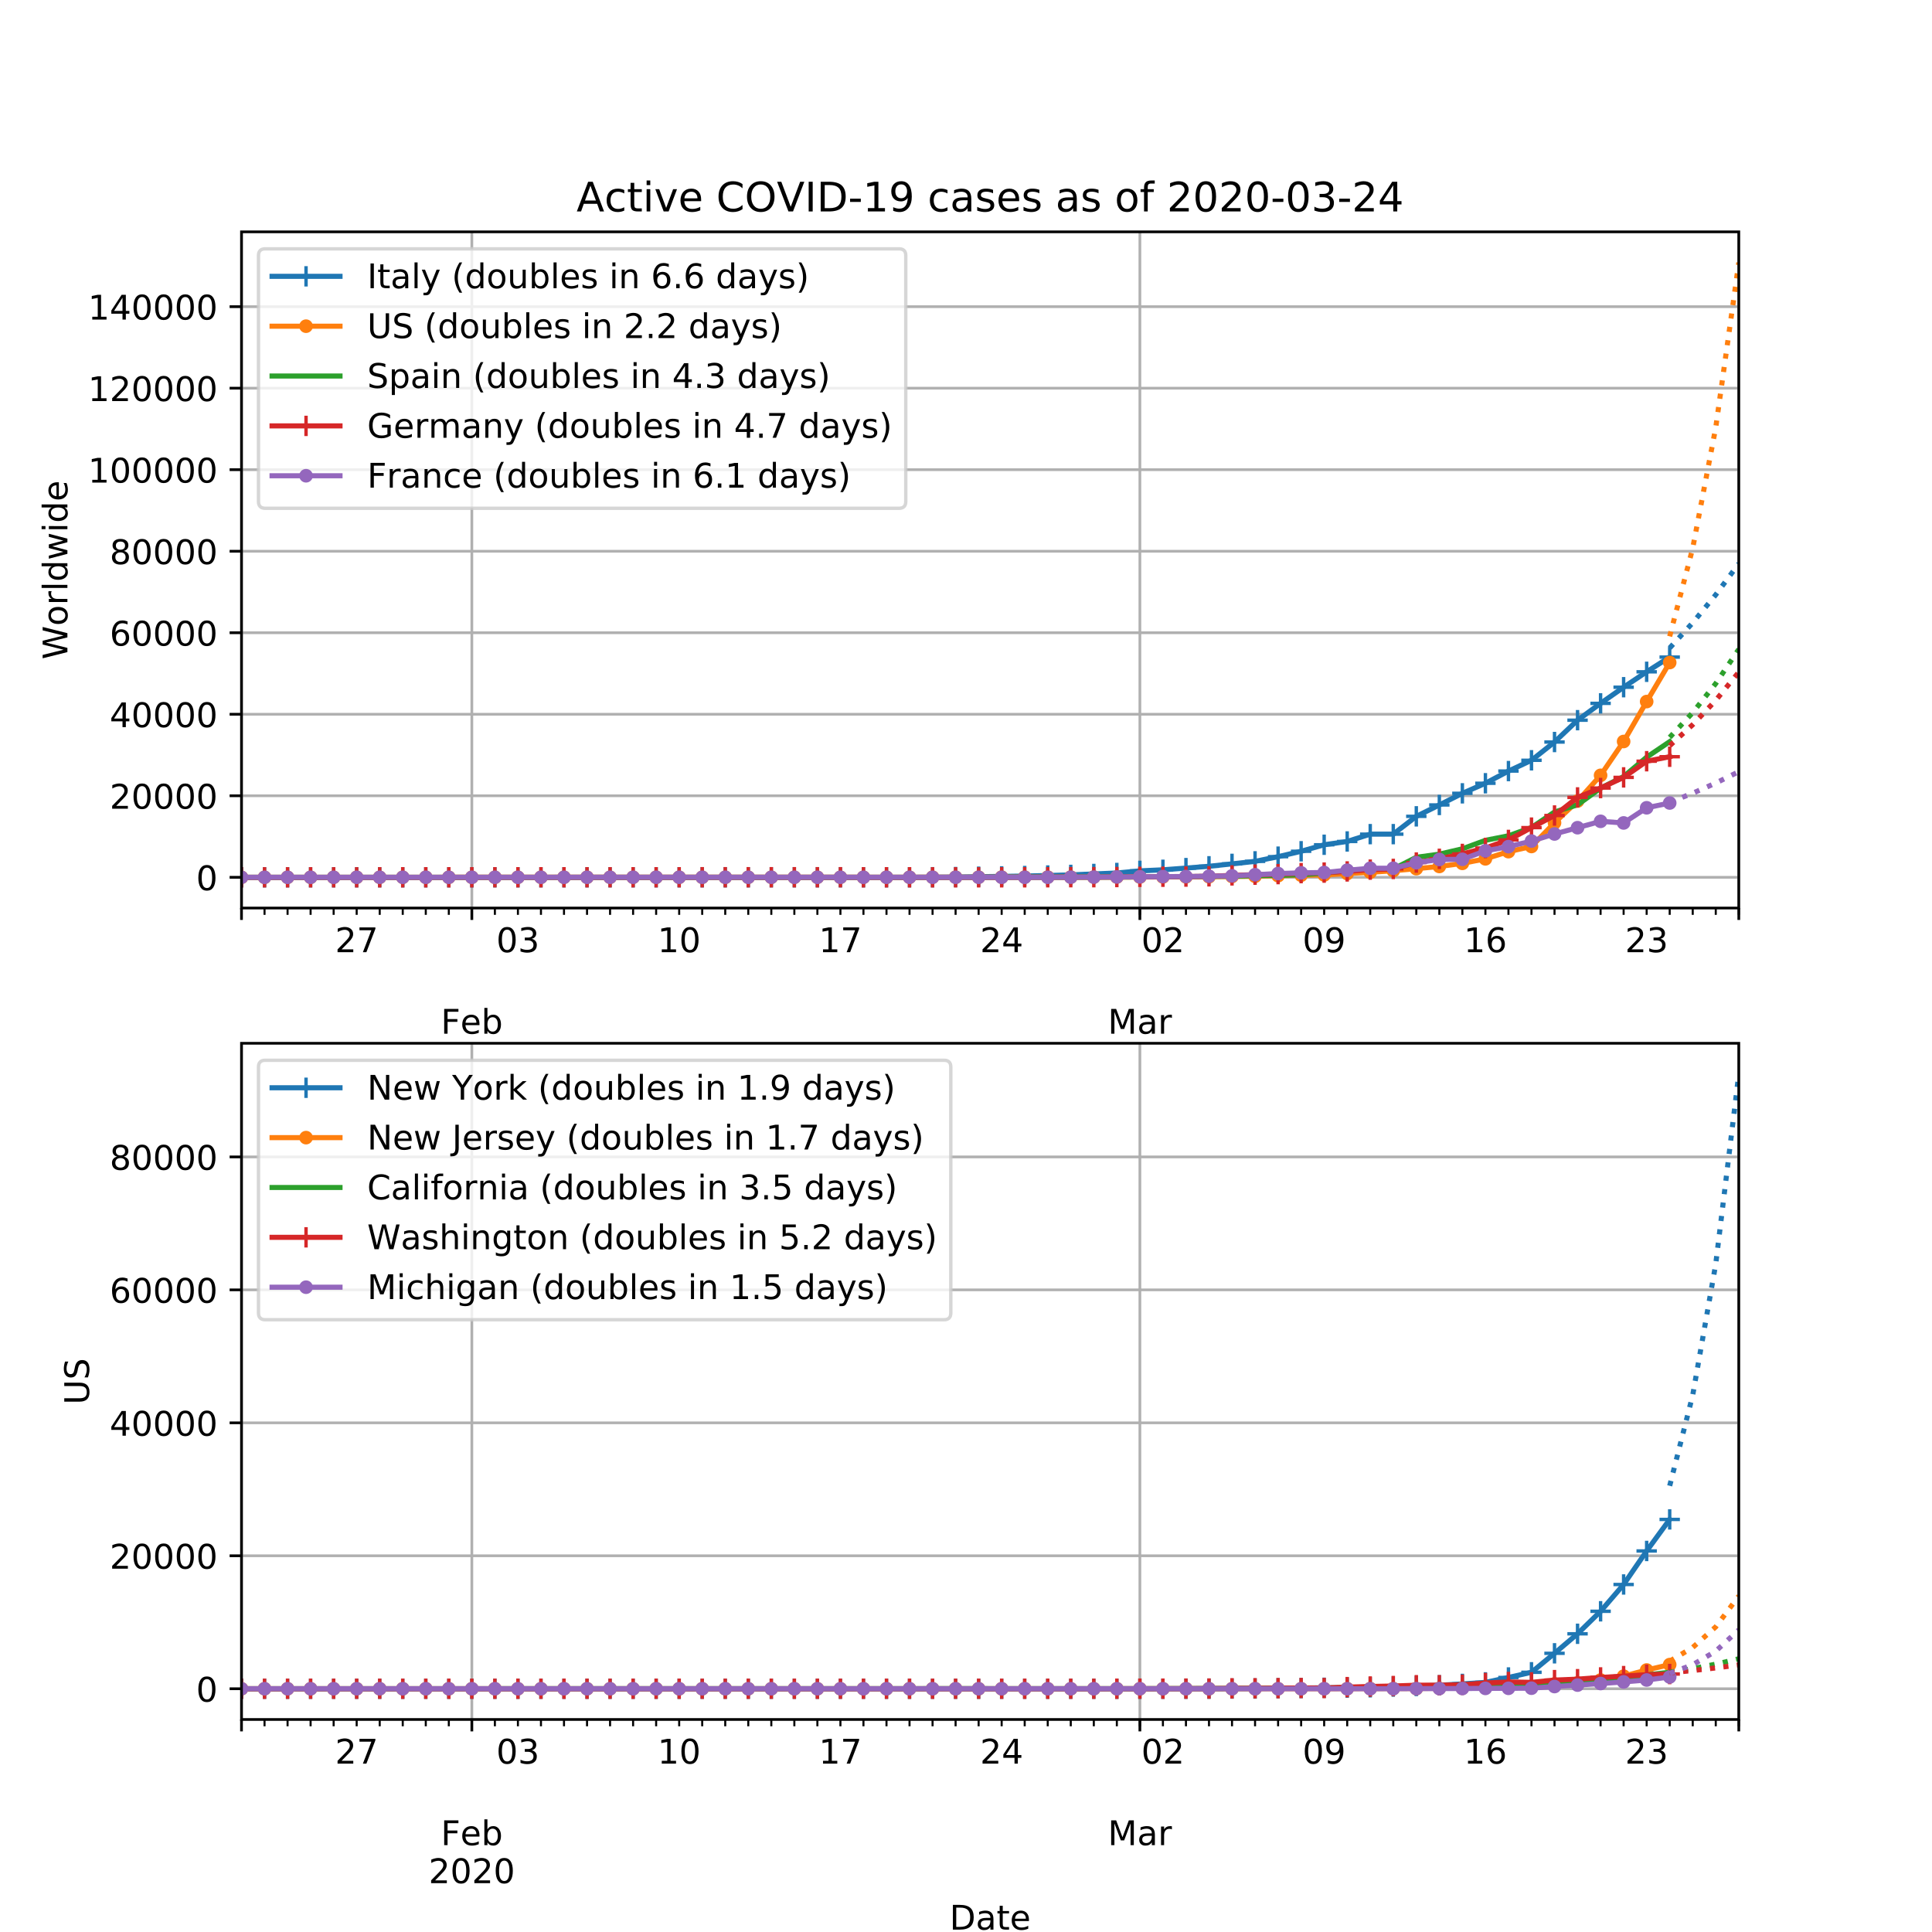 <svg height="758.4" stroke-linejoin="round" viewBox="0 0 568.8 568.8" width="758.4" xmlns="http://www.w3.org/2000/svg" xmlns:xlink="http://www.w3.org/1999/xlink"><defs><path id="y" d="M45.406 46.39v29.594h8.985V0h-8.985v8.203Q42.578 3.328 38.25.953q-4.313-2.375-10.375-2.375-9.906 0-16.14 7.906-6.22 7.922-6.22 20.813 0 12.89 6.22 20.797Q17.968 56 27.874 56q6.063 0 10.375-2.375 4.328-2.36 7.156-7.234zm-30.61-19.093q0-9.906 4.079-15.547 4.078-5.64 11.203-5.64 7.125 0 11.219 5.64 4.11 5.64 4.11 15.547 0 9.906-4.11 15.547-4.094 5.64-11.219 5.64-7.125 0-11.203-5.64-4.078-5.64-4.078-15.547z" stroke-linejoin="round"/><path id="X" d="M45.406 27.984q0 9.766-4.031 15.125-4.016 5.375-11.297 5.375-7.219 0-11.25-5.375-4.031-5.359-4.031-15.125 0-9.718 4.031-15.093t11.25-5.375q7.281 0 11.297 5.375 4.031 5.375 4.031 15.093zm8.985-21.203q0-13.953-6.203-20.765Q42-20.797 29.203-20.797q-4.734 0-8.937.703-4.203.703-8.157 2.172v8.735q3.954-2.141 7.813-3.157 3.86-1.031 7.86-1.031 8.843 0 13.234 4.61 4.39 4.609 4.39 13.937v4.453q-2.781-4.844-7.125-7.234Q33.938 0 27.875 0 17.828 0 11.672 7.656q-6.156 7.672-6.156 20.328 0 12.688 6.156 20.344Q17.828 56 27.875 56q6.063 0 10.406-2.39 4.344-2.391 7.125-7.22v8.297h8.985z" stroke-linejoin="round"/><path id="b" d="M0 0v3.5" stroke="#000" stroke-linejoin="round" stroke-width=".8"/><path id="c" d="M9.813 72.906h41.89v-8.312H19.672V43.109h28.906v-8.297H19.672V0h-9.86z" stroke-linejoin="round"/><path id="d" d="M56.203 29.594v-4.39H14.891q.593-9.282 5.593-14.142 5-4.859 13.938-4.859 5.172 0 10.031 1.266 4.86 1.265 9.656 3.812v-8.5Q49.266.734 44.187-.344 39.11-1.422 33.892-1.422q-13.094 0-20.735 7.61-7.64 7.625-7.64 20.625 0 13.421 7.25 21.296Q20.016 56 32.328 56q11.031 0 17.453-7.11 6.422-7.093 6.422-19.296zm-8.984 2.64q-.094 7.36-4.125 11.75-4.032 4.407-10.672 4.407-7.516 0-12.031-4.25-4.516-4.25-5.203-11.97z" stroke-linejoin="round"/><path id="e" d="M48.688 27.297q0 9.906-4.079 15.547-4.078 5.64-11.203 5.64-7.14 0-11.218-5.64-4.079-5.64-4.079-15.547 0-9.906 4.078-15.547 4.079-5.64 11.22-5.64 7.124 0 11.202 5.64t4.078 15.547zM18.108 46.39q2.844 4.875 7.157 7.234Q29.594 56 35.594 56q9.968 0 16.187-7.906 6.235-7.907 6.235-20.797T51.78 6.484q-6.218-7.906-16.187-7.906-6 0-10.328 2.375-4.313 2.375-7.157 7.25V0H9.08v75.984h9.03z" stroke-linejoin="round"/><path id="f" d="M19.188 8.297h34.421V0H7.33v8.297q5.609 5.812 15.296 15.594 9.703 9.797 12.188 12.64 4.734 5.313 6.609 9 1.89 3.688 1.89 7.25 0 5.813-4.078 9.469-4.078 3.672-10.625 3.672-4.64 0-9.797-1.61-5.14-1.609-11-4.89v9.969Q13.767 71.78 18.938 73q5.188 1.219 9.485 1.219 11.328 0 18.062-5.672 6.735-5.656 6.735-15.125 0-4.5-1.688-8.531-1.672-4.016-6.125-9.485-1.218-1.422-7.765-8.187-6.532-6.766-18.453-18.922z" stroke-linejoin="round"/><path id="g" d="M31.781 66.406q-7.61 0-11.453-7.5Q16.5 51.422 16.5 36.375q0-14.984 3.828-22.484 3.844-7.5 11.453-7.5 7.672 0 11.5 7.5 3.844 7.5 3.844 22.484 0 15.047-3.844 22.531-3.828 7.5-11.5 7.5zm0 7.813q12.266 0 18.735-9.703 6.468-9.688 6.468-28.141 0-18.406-6.468-28.11-6.47-9.687-18.735-9.687-12.25 0-18.718 9.688-6.47 9.703-6.47 28.109 0 18.453 6.47 28.14Q19.53 74.22 31.78 74.22z" stroke-linejoin="round"/><path id="h" d="M9.813 72.906h14.703l18.593-49.61 18.703 49.61h14.704V0H66.89v64.016l-18.797-50h-9.907l-18.796 50V0H9.813z" stroke-linejoin="round"/><path id="i" d="M34.281 27.484q-10.89 0-15.093-2.484-4.204-2.484-4.204-8.5 0-4.781 3.157-7.594 3.156-2.797 8.562-2.797 7.485 0 12 5.297 4.516 5.297 4.516 14.078v2zm17.922 3.72V0H43.22v8.297Q40.14 3.328 35.547.953q-4.594-2.375-11.234-2.375-8.391 0-13.36 4.719Q6 8.016 6 15.922q0 9.219 6.172 13.906 6.187 4.688 18.437 4.688h12.61v.89q0 6.203-4.078 9.594-4.078 3.39-11.453 3.39-4.688 0-9.141-1.124-4.438-1.125-8.531-3.375v8.312q4.921 1.906 9.562 2.844 4.64.953 9.031.953 11.875 0 17.735-6.156 5.86-6.14 5.86-18.64z" stroke-linejoin="round"/><path id="j" d="M41.11 46.297q-1.516.875-3.297 1.281Q36.03 48 33.89 48q-7.625 0-11.703-4.953-4.079-4.953-4.079-14.234V0H9.08v54.688h9.03v-8.5q2.844 4.984 7.375 7.39Q30.031 56 36.531 56q.922 0 2.047-.125 1.125-.11 2.484-.36z" stroke-linejoin="round"/><path id="k" d="M0 0v2" stroke="#000" stroke-linejoin="round" stroke-width=".6"/><path id="l" d="M8.203 72.906h46.875v-4.203L28.61 0H18.312L43.22 64.594H8.203z" stroke-linejoin="round"/><path id="m" d="M40.578 39.313Q47.656 37.797 51.625 33q3.984-4.781 3.984-11.813 0-10.78-7.422-16.703-7.421-5.906-21.093-5.906-4.578 0-9.438.906-4.86.907-10.031 2.72v9.515q4.094-2.39 8.969-3.61 4.89-1.218 10.218-1.218 9.266 0 14.125 3.656 4.86 3.656 4.86 10.64 0 6.454-4.516 10.079-4.515 3.64-12.562 3.64h-8.5v8.11h8.89q7.266 0 11.125 2.906 3.86 2.906 3.86 8.375 0 5.61-3.985 8.61-3.968 3.015-11.39 3.015-4.063 0-8.703-.89-4.641-.876-10.203-2.72v8.782q5.624 1.562 10.53 2.344 4.907.78 9.25.78 11.235 0 17.766-5.109 6.547-5.093 6.547-13.78 0-6.063-3.468-10.235-3.47-4.172-9.86-5.782z" stroke-linejoin="round"/><path id="n" d="M12.406 8.297h16.11v55.625l-17.532-3.516v8.985l17.438 3.515h9.86V8.296H54.39V0H12.406z" stroke-linejoin="round"/><path id="o" d="M37.797 64.313L12.89 25.39h24.906zm-2.594 8.593H47.61V25.391h10.407v-8.203H47.609V0h-9.812v17.188H4.89v9.515z" stroke-linejoin="round"/><path id="p" d="M10.984 1.516V10.5q3.72-1.766 7.516-2.688 3.813-.921 7.484-.921 9.766 0 14.907 6.562 5.156 6.563 5.89 19.953-2.828-4.203-7.187-6.453-4.344-2.25-9.61-2.25-10.937 0-17.312 6.61-6.375 6.625-6.375 18.109 0 11.219 6.64 18 6.641 6.797 17.672 6.797 12.657 0 19.313-9.703 6.672-9.688 6.672-28.141 0-17.234-8.188-27.516Q40.234-1.42 26.422-1.42q-3.719 0-7.531.734-3.797.734-7.907 2.203zM30.61 32.422q6.641 0 10.516 4.531 3.89 4.547 3.89 12.469 0 7.86-3.89 12.422-3.875 4.562-10.516 4.562-6.64 0-10.515-4.562-3.875-4.563-3.875-12.422 0-7.922 3.875-12.469 3.875-4.531 10.515-4.531z" stroke-linejoin="round"/><path id="q" d="M33.016 40.375q-6.641 0-10.532-4.547-3.875-4.531-3.875-12.437 0-7.86 3.875-12.438 3.891-4.562 10.532-4.562 6.64 0 10.515 4.562 3.875 4.578 3.875 12.438 0 7.906-3.875 12.437-3.875 4.547-10.515 4.547zm19.578 30.922v-8.984q-3.719 1.75-7.5 2.671-3.782.938-7.5.938-9.766 0-14.922-6.594-5.14-6.594-5.875-19.922 2.875 4.25 7.219 6.516 4.359 2.266 9.578 2.266 10.984 0 17.36-6.672 6.374-6.657 6.374-18.125 0-11.235-6.64-18.032-6.641-6.78-17.672-6.78-12.657 0-19.344 9.687-6.688 9.703-6.688 28.109 0 17.281 8.204 27.563 8.203 10.28 22.015 10.28 3.719 0 7.5-.734t7.89-2.187z" stroke-linejoin="round"/><path id="r" d="M19.672 64.797V8.109h11.922q15.093 0 22.093 6.829 7 6.843 7 21.593 0 14.64-7 21.453-7 6.813-22.093 6.813zm-9.86 8.11h20.266q21.188 0 31.094-8.813 9.922-8.813 9.922-27.563 0-18.86-9.969-27.703Q51.172 0 30.078 0H9.813z" stroke-linejoin="round"/><path id="s" d="M18.313 70.219V54.688h18.5v-6.985h-18.5V18.016q0-6.688 1.828-8.594 1.828-1.906 7.453-1.906h9.218V0h-9.218q-10.407 0-14.36 3.875-3.953 3.89-3.953 14.14v29.688H2.687v6.984h6.594V70.22z" stroke-linejoin="round"/><path id="t" d="M0 0h-3.5" stroke="#000" stroke-linejoin="round" stroke-width=".8"/><path id="u" d="M31.781 34.625q-7.031 0-11.062-3.766-4.016-3.765-4.016-10.343 0-6.594 4.016-10.36Q24.75 6.391 31.78 6.391q7.032 0 11.078 3.78 4.063 3.798 4.063 10.345 0 6.578-4.031 10.343-4.016 3.766-11.11 3.766zm-9.86 4.188q-6.343 1.562-9.89 5.906Q8.5 49.079 8.5 55.329q0 8.733 6.219 13.812 6.234 5.078 17.062 5.078 10.89 0 17.094-5.078 6.203-5.079 6.203-13.813 0-6.25-3.547-10.61-3.531-4.343-9.828-5.906 7.125-1.656 11.094-6.5 3.984-4.828 3.984-11.796 0-10.61-6.468-16.282-6.47-5.656-18.532-5.656-12.047 0-18.531 5.656-6.469 5.672-6.469 16.282 0 6.968 4 11.797 4.016 4.843 11.14 6.5zM18.314 54.39q0-5.657 3.53-8.828 3.548-3.172 9.938-3.172 6.36 0 9.938 3.172 3.593 3.171 3.593 8.828 0 5.672-3.593 8.843-3.578 3.172-9.938 3.172-6.39 0-9.937-3.172-3.532-3.172-3.532-8.843z" stroke-linejoin="round"/><path id="v" d="M3.328 72.906h9.953L28.61 11.281l15.282 61.625h11.093l15.328-61.625 15.282 61.625h10.015L77.297 0H64.89L49.516 63.281 33.984 0H21.578z" stroke-linejoin="round"/><path id="w" d="M30.61 48.39q-7.22 0-11.422-5.64-4.204-5.64-4.204-15.453 0-9.813 4.172-15.453 4.188-5.64 11.453-5.64 7.188 0 11.375 5.655 4.203 5.672 4.203 15.438 0 9.719-4.203 15.406-4.187 5.688-11.375 5.688zm0 7.61q11.718 0 18.406-7.625 6.703-7.61 6.703-21.078 0-13.422-6.703-21.078-6.688-7.64-18.407-7.64-11.765 0-18.437 7.64-6.656 7.656-6.656 21.078 0 13.469 6.656 21.078Q18.844 56 30.609 56z" stroke-linejoin="round"/><path id="x" d="M9.422 75.984h8.984V0H9.422z" stroke-linejoin="round"/><path id="W" d="M54.89 33.016V0h-8.984v32.719q0 7.765-3.031 11.61-3.031 3.858-9.078 3.858-7.281 0-11.484-4.64-4.204-4.625-4.204-12.64V0H9.08v75.984h9.03V46.188q3.235 4.937 7.594 7.374Q30.078 56 35.797 56q9.422 0 14.25-5.828 4.844-5.828 4.844-17.156z" stroke-linejoin="round"/><path id="z" d="M4.203 54.688h8.985l11.234-42.672 11.172 42.672h10.593l11.235-42.672 11.187 42.672h8.985L63.28 0H52.688L40.922 44.828 29.109 0H18.5z" stroke-linejoin="round"/><path id="A" d="M9.422 54.688h8.984V0H9.422zm0 21.296h8.984v-11.39H9.422z" stroke-linejoin="round"/><path id="B" d="M-3 0h6M0 3v-6" stroke="#1f77b4" stroke-linejoin="round"/><path id="C" d="M0 1.5a1.5 1.5 0 100-3 1.5 1.5 0 000 3z" stroke="#ff7f0e" stroke-linejoin="round"/><path id="D" d="M-3 0h6M0 3v-6" stroke="#d62728" stroke-linejoin="round"/><path id="E" d="M0 1.5a1.5 1.5 0 100-3 1.5 1.5 0 000 3z" stroke="#9467bd" stroke-linejoin="round"/><path id="F" d="M48.781 52.594v-8.407q-3.812 2.11-7.64 3.157-3.828 1.047-7.735 1.047-8.75 0-13.593-5.547-4.829-5.532-4.829-15.547 0-10.016 4.829-15.563 4.843-5.53 13.593-5.53 3.907 0 7.735 1.046 3.828 1.047 7.64 3.156V2.094Q45.016.344 40.984-.531q-4.015-.89-8.562-.89-12.36 0-19.64 7.765-7.266 7.765-7.266 20.953 0 13.375 7.343 21.031Q20.22 56 33.016 56q4.14 0 8.093-.86 3.953-.843 7.672-2.546z" stroke-linejoin="round"/><path id="G" d="M64.406 67.281v-10.39q-4.984 4.64-10.625 6.922-5.64 2.296-11.984 2.296-12.5 0-19.14-7.64-6.641-7.64-6.641-22.094 0-14.406 6.64-22.047 6.64-7.64 19.14-7.64 6.345 0 11.985 2.296 5.64 2.297 10.625 6.938V5.609Q59.234 2.094 53.437.33q-5.78-1.75-12.218-1.75-16.563 0-26.094 10.124-9.516 10.14-9.516 27.672 0 17.578 9.516 27.703 9.531 10.14 26.094 10.14 6.531 0 12.312-1.734 5.797-1.734 10.875-5.203z" stroke-linejoin="round"/><path id="H" d="M9.813 72.906h9.859V0h-9.86z" stroke-linejoin="round"/><path id="I" d="M4.89 31.39h26.313v-8H4.891z" stroke-linejoin="round"/><path id="J" d="M44.281 53.078v-8.5q-3.797 1.953-7.906 2.922-4.094.984-8.5.984-6.688 0-10.031-2.047-3.344-2.046-3.344-6.156 0-3.125 2.39-4.906 2.391-1.781 9.626-3.39l3.078-.688q9.562-2.047 13.593-5.781 4.032-3.735 4.032-10.422 0-7.625-6.032-12.078-6.03-4.438-16.578-4.438-4.39 0-9.156.86Q10.688.296 5.422 2v9.281q4.984-2.594 9.812-3.89 4.829-1.282 9.579-1.282 6.343 0 9.75 2.172 3.421 2.172 3.421 6.125 0 3.656-2.468 5.61-2.453 1.953-10.813 3.765l-3.125.735q-8.344 1.75-12.062 5.39-3.704 3.64-3.704 9.985 0 7.718 5.47 11.906Q16.75 56 26.811 56q4.97 0 9.36-.734 4.406-.72 8.11-2.188z" stroke-linejoin="round"/><path id="K" d="M37.11 75.984V68.5h-8.594q-4.828 0-6.72-1.953-1.874-1.953-1.874-7.031v-4.828h14.797v-6.985H19.922V0H10.89v47.703H2.297v6.984h8.594V58.5q0 9.125 4.25 13.297 4.25 4.187 13.468 4.187z" stroke-linejoin="round"/><path id="L" d="M32.172-5.078q-3.797-9.766-7.422-12.735-3.61-2.984-9.656-2.984H7.906v7.516h5.282q3.703 0 5.75 1.765Q21-9.766 23.483-3.219l1.61 4.094-22.11 53.813H12.5l17.094-42.766 17.093 42.766h9.516z" stroke-linejoin="round"/><path id="M" d="M31 75.875q-6.531-11.219-9.719-22.219-3.172-10.984-3.172-22.265 0-11.266 3.203-22.328Q24.517-2 31-13.188h-7.813Q15.875-1.704 12.235 9.375q-3.64 11.078-3.64 22.016 0 10.89 3.61 21.922 3.624 11.046 10.983 22.562z" stroke-linejoin="round"/><path id="N" d="M8.5 21.578v33.11h8.984V21.922q0-7.766 3.016-11.656 3.031-3.875 9.094-3.875 7.265 0 11.484 4.64 4.234 4.64 4.234 12.656v31h8.985V0h-8.984v8.406Q42.047 3.422 37.718 1q-4.313-2.422-10.032-2.422-9.421 0-14.312 5.86Q8.5 10.296 8.5 21.578z" stroke-linejoin="round"/><path id="O" d="M54.89 33.016V0h-8.984v32.719q0 7.765-3.031 11.61-3.031 3.858-9.078 3.858-7.281 0-11.484-4.64-4.204-4.625-4.204-12.64V0H9.08v54.688h9.03v-8.5q3.235 4.937 7.594 7.374Q30.078 56 35.797 56q9.422 0 14.25-5.828 4.844-5.828 4.844-17.156z" stroke-linejoin="round"/><path id="P" d="M10.688 12.406H21V0H10.687z" stroke-linejoin="round"/><path id="Q" d="M8.016 75.875h7.812q7.313-11.516 10.953-22.563 3.64-11.03 3.64-21.921 0-10.938-3.64-22.016-3.64-11.078-10.953-22.563H8.016Q14.5-2 17.703 9.063q3.203 11.063 3.203 22.329 0 11.28-3.203 22.265-3.203 11-9.687 22.219z" stroke-linejoin="round"/><path id="R" d="M8.688 72.906h9.921V28.61q0-11.718 4.235-16.875 4.25-5.14 13.781-5.14 9.469 0 13.719 5.14 4.25 5.157 4.25 16.875v44.297H64.5V27.391q0-14.25-7.063-21.532-7.046-7.28-20.812-7.28-13.828 0-20.89 7.28-7.047 7.282-7.047 21.532z" stroke-linejoin="round"/><path id="S" d="M53.516 70.516V60.89q-5.61 2.687-10.594 4-4.984 1.328-9.625 1.328-8.047 0-12.422-3.125t-4.375-8.89q0-4.845 2.906-7.313 2.907-2.453 11.016-3.97l5.953-1.218q11.031-2.11 16.281-7.406 5.25-5.297 5.25-14.172 0-10.61-7.11-16.078-7.093-5.469-20.812-5.469-5.172 0-11.015 1.172Q13.14.922 6.89 3.219v10.156q6-3.36 11.765-5.078 5.766-1.703 11.328-1.703 8.438 0 13.032 3.312 4.593 3.328 4.593 9.485 0 5.359-3.297 8.39-3.296 3.032-10.812 4.547L27.484 33.5q-11.03 2.188-15.968 6.875-4.922 4.688-4.922 13.047 0 9.672 6.812 15.234 6.813 5.563 18.766 5.563 5.14 0 10.453-.938 5.328-.922 10.89-2.765z" stroke-linejoin="round"/><path id="U" d="M9.813 72.906h13.28l32.329-60.984v60.984h9.562V0h-13.28L19.39 60.984V0H9.813z" stroke-linejoin="round"/><path id="V" d="M10.797 72.906h38.719v-8.312H19.828v-17.86q2.14.735 4.281 1.094 2.157.36 4.313.36 12.203 0 19.328-6.688 7.14-6.688 7.14-18.11 0-11.765-7.328-18.296-7.328-6.516-20.656-6.516-4.593 0-9.36.781-4.75.782-9.827 2.344v9.922q4.39-2.39 9.078-3.563 4.687-1.171 9.906-1.171 8.453 0 13.375 4.437 4.938 4.438 4.938 12.063 0 7.609-4.938 12.047-4.922 4.453-13.375 4.453-3.953 0-7.89-.875-3.922-.875-8.016-2.735z" stroke-linejoin="round"/><clipPath id="T" stroke-linejoin="round"><path d="M71.1 307.152h440.82v199.08H71.1z"/></clipPath><clipPath id="a" stroke-linejoin="round"><path d="M71.1 68.256h440.82v199.08H71.1z"/></clipPath></defs><path d="M0 568.8h568.8V0H0z" fill="#fff"/><path d="M71.1 267.336h440.82V68.256H71.1z" fill="#fff"/><g stroke-width=".8"><path clip-path="url(#a)" d="M71.1 267.336V68.256" fill="none" stroke="#b0b0b0" stroke-linecap="square"/><use stroke="#000" x="71.1" xlink:href="#b" y="267.336"/></g><path clip-path="url(#a)" d="M138.918 267.336V68.256" fill="none" stroke="#b0b0b0" stroke-linecap="square" stroke-width=".8"/><use stroke="#000" stroke-width=".8" x="138.918" xlink:href="#b" y="267.336"/><g transform="matrix(.1 0 0 -.1 129.796 304.33)"><use xlink:href="#c"/><use x="57.441" xlink:href="#d"/><use x="118.965" xlink:href="#e"/></g><g transform="matrix(.1 0 0 -.1 126.193 315.528)"><use xlink:href="#f"/><use x="63.623" xlink:href="#g"/><use x="127.246" xlink:href="#f"/><use x="190.869" xlink:href="#g"/></g><path clip-path="url(#a)" d="M335.592 267.336V68.256" fill="none" stroke="#b0b0b0" stroke-linecap="square" stroke-width=".8"/><use stroke="#000" stroke-width=".8" x="335.592" xlink:href="#b" y="267.336"/><g transform="matrix(.1 0 0 -.1 326.158 304.33)"><use xlink:href="#h"/><use x="86.279" xlink:href="#i"/><use x="147.559" xlink:href="#j"/></g><g stroke-width=".8"><path clip-path="url(#a)" d="M511.92 267.336V68.256" fill="none" stroke="#b0b0b0" stroke-linecap="square"/><use stroke="#000" x="511.92" xlink:href="#b" y="267.336"/></g><use stroke="#000" stroke-width=".6" x="71.1" xlink:href="#k" y="267.336"/><use stroke="#000" stroke-width=".6" x="77.882" xlink:href="#k" y="267.336"/><use stroke="#000" stroke-width=".6" x="84.664" xlink:href="#k" y="267.336"/><use stroke="#000" stroke-width=".6" x="91.446" xlink:href="#k" y="267.336"/><use stroke="#000" stroke-width=".6" x="98.227" xlink:href="#k" y="267.336"/><use stroke="#000" stroke-width=".6" x="105.009" xlink:href="#k" y="267.336"/><g transform="matrix(.1 0 0 -.1 98.647 280.334)"><use xlink:href="#f"/><use x="63.623" xlink:href="#l"/></g><g stroke="#000" stroke-width=".6"><use x="111.791" xlink:href="#k" y="267.336"/><use x="118.573" xlink:href="#k" y="267.336"/><use x="125.355" xlink:href="#k" y="267.336"/><use x="132.137" xlink:href="#k" y="267.336"/><use x="138.918" xlink:href="#k" y="267.336"/><use x="145.7" xlink:href="#k" y="267.336"/></g><use stroke="#000" stroke-width=".6" x="152.482" xlink:href="#k" y="267.336"/><g transform="matrix(.1 0 0 -.1 146.12 280.334)"><use xlink:href="#g"/><use x="63.623" xlink:href="#m"/></g><use stroke="#000" stroke-width=".6" x="159.264" xlink:href="#k" y="267.336"/><use stroke="#000" stroke-width=".6" x="166.046" xlink:href="#k" y="267.336"/><use stroke="#000" stroke-width=".6" x="172.828" xlink:href="#k" y="267.336"/><use stroke="#000" stroke-width=".6" x="179.61" xlink:href="#k" y="267.336"/><use stroke="#000" stroke-width=".6" x="186.391" xlink:href="#k" y="267.336"/><use stroke="#000" stroke-width=".6" x="193.173" xlink:href="#k" y="267.336"/><use stroke="#000" stroke-width=".6" x="199.955" xlink:href="#k" y="267.336"/><g transform="matrix(.1 0 0 -.1 193.593 280.334)"><use xlink:href="#n"/><use x="63.623" xlink:href="#g"/></g><use stroke="#000" stroke-width=".6" x="206.737" xlink:href="#k" y="267.336"/><use stroke="#000" stroke-width=".6" x="213.519" xlink:href="#k" y="267.336"/><use stroke="#000" stroke-width=".6" x="220.301" xlink:href="#k" y="267.336"/><use stroke="#000" stroke-width=".6" x="227.082" xlink:href="#k" y="267.336"/><use stroke="#000" stroke-width=".6" x="233.864" xlink:href="#k" y="267.336"/><use stroke="#000" stroke-width=".6" x="240.646" xlink:href="#k" y="267.336"/><use stroke="#000" stroke-width=".6" x="247.428" xlink:href="#k" y="267.336"/><g transform="matrix(.1 0 0 -.1 241.065 280.334)"><use xlink:href="#n"/><use x="63.623" xlink:href="#l"/></g><use stroke="#000" stroke-width=".6" x="254.21" xlink:href="#k" y="267.336"/><use stroke="#000" stroke-width=".6" x="260.992" xlink:href="#k" y="267.336"/><use stroke="#000" stroke-width=".6" x="267.774" xlink:href="#k" y="267.336"/><use stroke="#000" stroke-width=".6" x="274.555" xlink:href="#k" y="267.336"/><use stroke="#000" stroke-width=".6" x="281.337" xlink:href="#k" y="267.336"/><use stroke="#000" stroke-width=".6" x="288.119" xlink:href="#k" y="267.336"/><use stroke="#000" stroke-width=".6" x="294.901" xlink:href="#k" y="267.336"/><g transform="matrix(.1 0 0 -.1 288.538 280.334)"><use xlink:href="#f"/><use x="63.623" xlink:href="#o"/></g><use stroke="#000" stroke-width=".6" x="301.683" xlink:href="#k" y="267.336"/><use stroke="#000" stroke-width=".6" x="308.465" xlink:href="#k" y="267.336"/><use stroke="#000" stroke-width=".6" x="315.246" xlink:href="#k" y="267.336"/><use stroke="#000" stroke-width=".6" x="322.028" xlink:href="#k" y="267.336"/><use stroke="#000" stroke-width=".6" x="328.81" xlink:href="#k" y="267.336"/><use stroke="#000" stroke-width=".6" x="335.592" xlink:href="#k" y="267.336"/><use stroke="#000" stroke-width=".6" x="342.374" xlink:href="#k" y="267.336"/><g transform="matrix(.1 0 0 -.1 336.011 280.334)"><use xlink:href="#g"/><use x="63.623" xlink:href="#f"/></g><use stroke="#000" stroke-width=".6" x="349.156" xlink:href="#k" y="267.336"/><use stroke="#000" stroke-width=".6" x="355.938" xlink:href="#k" y="267.336"/><use stroke="#000" stroke-width=".6" x="362.719" xlink:href="#k" y="267.336"/><use stroke="#000" stroke-width=".6" x="369.501" xlink:href="#k" y="267.336"/><use stroke="#000" stroke-width=".6" x="376.283" xlink:href="#k" y="267.336"/><use stroke="#000" stroke-width=".6" x="383.065" xlink:href="#k" y="267.336"/><use stroke="#000" stroke-width=".6" x="389.847" xlink:href="#k" y="267.336"/><g transform="matrix(.1 0 0 -.1 383.484 280.334)"><use xlink:href="#g"/><use x="63.623" xlink:href="#p"/></g><use stroke="#000" stroke-width=".6" x="396.629" xlink:href="#k" y="267.336"/><use stroke="#000" stroke-width=".6" x="403.41" xlink:href="#k" y="267.336"/><use stroke="#000" stroke-width=".6" x="410.192" xlink:href="#k" y="267.336"/><use stroke="#000" stroke-width=".6" x="416.974" xlink:href="#k" y="267.336"/><use stroke="#000" stroke-width=".6" x="423.756" xlink:href="#k" y="267.336"/><use stroke="#000" stroke-width=".6" x="430.538" xlink:href="#k" y="267.336"/><use stroke="#000" stroke-width=".6" x="437.32" xlink:href="#k" y="267.336"/><g transform="matrix(.1 0 0 -.1 430.957 280.334)"><use xlink:href="#n"/><use x="63.623" xlink:href="#q"/></g><use stroke="#000" stroke-width=".6" x="444.102" xlink:href="#k" y="267.336"/><use stroke="#000" stroke-width=".6" x="450.883" xlink:href="#k" y="267.336"/><use stroke="#000" stroke-width=".6" x="457.665" xlink:href="#k" y="267.336"/><use stroke="#000" stroke-width=".6" x="464.447" xlink:href="#k" y="267.336"/><use stroke="#000" stroke-width=".6" x="471.229" xlink:href="#k" y="267.336"/><use stroke="#000" stroke-width=".6" x="478.011" xlink:href="#k" y="267.336"/><g><use stroke="#000" stroke-width=".6" x="484.793" xlink:href="#k" y="267.336"/><g transform="matrix(.1 0 0 -.1 478.43 280.334)"><use xlink:href="#f"/><use x="63.623" xlink:href="#m"/></g></g><use stroke="#000" stroke-width=".6" x="491.574" xlink:href="#k" y="267.336"/><use stroke="#000" stroke-width=".6" x="498.356" xlink:href="#k" y="267.336"/><use stroke="#000" stroke-width=".6" x="505.138" xlink:href="#k" y="267.336"/><use stroke="#000" stroke-width=".6" x="511.92" xlink:href="#k" y="267.336"/><g transform="matrix(.1 0 0 -.1 279.56 329.206)"><use xlink:href="#r"/><use x="77.002" xlink:href="#i"/><use x="138.281" xlink:href="#s"/><use x="177.49" xlink:href="#d"/></g><g><path clip-path="url(#a)" d="M71.1 258.287h440.82" fill="none" stroke="#b0b0b0" stroke-linecap="square" stroke-width=".8"/><use stroke="#000" stroke-width=".8" x="71.1" xlink:href="#t" y="258.287"/><use transform="matrix(.1 0 0 -.1 57.737 262.086)" xlink:href="#g"/><path clip-path="url(#a)" d="M71.1 234.286h440.82" fill="none" stroke="#b0b0b0" stroke-linecap="square" stroke-width=".8"/><use stroke="#000" stroke-width=".8" x="71.1" xlink:href="#t" y="234.286"/><g transform="matrix(.1 0 0 -.1 32.288 238.086)"><use xlink:href="#f"/><use x="63.623" xlink:href="#g"/><use x="127.246" xlink:href="#g"/><use x="190.869" xlink:href="#g"/><use x="254.492" xlink:href="#g"/></g><path clip-path="url(#a)" d="M71.1 210.286h440.82" fill="none" stroke="#b0b0b0" stroke-linecap="square" stroke-width=".8"/><use stroke="#000" stroke-width=".8" x="71.1" xlink:href="#t" y="210.286"/><g transform="matrix(.1 0 0 -.1 32.288 214.085)"><use xlink:href="#o"/><use x="63.623" xlink:href="#g"/><use x="127.246" xlink:href="#g"/><use x="190.869" xlink:href="#g"/><use x="254.492" xlink:href="#g"/></g><g><path clip-path="url(#a)" d="M71.1 186.285h440.82" fill="none" stroke="#b0b0b0" stroke-linecap="square" stroke-width=".8"/><use stroke="#000" stroke-width=".8" x="71.1" xlink:href="#t" y="186.285"/><g transform="matrix(.1 0 0 -.1 32.288 190.085)"><use xlink:href="#q"/><use x="63.623" xlink:href="#g"/><use x="127.246" xlink:href="#g"/><use x="190.869" xlink:href="#g"/><use x="254.492" xlink:href="#g"/></g></g><g><path clip-path="url(#a)" d="M71.1 162.285h440.82" fill="none" stroke="#b0b0b0" stroke-linecap="square" stroke-width=".8"/><use stroke="#000" stroke-width=".8" x="71.1" xlink:href="#t" y="162.285"/><g transform="matrix(.1 0 0 -.1 32.288 166.084)"><use xlink:href="#u"/><use x="63.623" xlink:href="#g"/><use x="127.246" xlink:href="#g"/><use x="190.869" xlink:href="#g"/><use x="254.492" xlink:href="#g"/></g></g><g><path clip-path="url(#a)" d="M71.1 138.284h440.82" fill="none" stroke="#b0b0b0" stroke-linecap="square" stroke-width=".8"/><use stroke="#000" stroke-width=".8" x="71.1" xlink:href="#t" y="138.284"/><g transform="matrix(.1 0 0 -.1 25.925 142.084)"><use xlink:href="#n"/><use x="63.623" xlink:href="#g"/><use x="127.246" xlink:href="#g"/><use x="190.869" xlink:href="#g"/><use x="254.492" xlink:href="#g"/><use x="318.115" xlink:href="#g"/></g></g><g><path clip-path="url(#a)" d="M71.1 114.284h440.82" fill="none" stroke="#b0b0b0" stroke-linecap="square" stroke-width=".8"/><use stroke="#000" stroke-width=".8" x="71.1" xlink:href="#t" y="114.284"/><g transform="matrix(.1 0 0 -.1 25.925 118.083)"><use xlink:href="#n"/><use x="63.623" xlink:href="#f"/><use x="127.246" xlink:href="#g"/><use x="190.869" xlink:href="#g"/><use x="254.492" xlink:href="#g"/><use x="318.115" xlink:href="#g"/></g></g><g><path clip-path="url(#a)" d="M71.1 90.283h440.82" fill="none" stroke="#b0b0b0" stroke-linecap="square" stroke-width=".8"/><use stroke="#000" stroke-width=".8" x="71.1" xlink:href="#t" y="90.283"/><g transform="matrix(.1 0 0 -.1 25.925 94.082)"><use xlink:href="#n"/><use x="63.623" xlink:href="#o"/><use x="127.246" xlink:href="#g"/><use x="190.869" xlink:href="#g"/><use x="254.492" xlink:href="#g"/><use x="318.115" xlink:href="#g"/></g></g><g transform="matrix(0 -.1 -.1 0 19.845 194.143)"><use xlink:href="#v"/><use x="98.799" xlink:href="#w"/><use x="159.98" xlink:href="#j"/><use x="201.094" xlink:href="#x"/><use x="228.877" xlink:href="#y"/><use x="292.354" xlink:href="#z"/><use x="374.141" xlink:href="#A"/><use x="401.924" xlink:href="#y"/><use x="465.4" xlink:href="#d"/></g></g><g stroke="#1f77b4"><path clip-path="url(#a)" d="M71.1 258.287H125.355l6.782-.002h40.691l6.782-.002H267.774l6.781-.019 6.782-.048 6.782-.11 6.782-.084 6.782-.108 6.782-.153 6.781-.186 6.782-.273 6.782-.279 6.782-.629 6.782-.31 6.782-.513 6.782-.531 6.781-.708 6.782-.744 6.782-1.374 6.782-1.592 6.782-1.917 6.782-.971 6.781-2.155h6.782l6.782-5.238 6.782-3.355 6.782-3.423 6.782-2.964 6.782-3.587 6.781-3.178 6.782-5.376 6.782-6.43 6.782-4.96 6.782-4.748 6.782-4.536 6.781-4.335" fill="none" stroke-linecap="square" stroke-width="1.5"/><g clip-path="url(#a)" fill="#1f77b4"><use x="71.1" xlink:href="#B" y="258.287"/><use x="77.882" xlink:href="#B" y="258.287"/><use x="84.664" xlink:href="#B" y="258.287"/><use x="91.446" xlink:href="#B" y="258.287"/><use x="98.227" xlink:href="#B" y="258.287"/><use x="105.009" xlink:href="#B" y="258.287"/><use x="111.791" xlink:href="#B" y="258.287"/><use x="118.573" xlink:href="#B" y="258.287"/><use x="125.355" xlink:href="#B" y="258.287"/><use x="132.137" xlink:href="#B" y="258.285"/><use x="138.918" xlink:href="#B" y="258.285"/><use x="145.7" xlink:href="#B" y="258.285"/><use x="152.482" xlink:href="#B" y="258.285"/><use x="159.264" xlink:href="#B" y="258.285"/><use x="166.046" xlink:href="#B" y="258.285"/><use x="172.828" xlink:href="#B" y="258.285"/><use x="179.61" xlink:href="#B" y="258.283"/><use x="186.391" xlink:href="#B" y="258.283"/><use x="193.173" xlink:href="#B" y="258.283"/><use x="199.955" xlink:href="#B" y="258.283"/><use x="206.737" xlink:href="#B" y="258.283"/><use x="213.519" xlink:href="#B" y="258.283"/><use x="220.301" xlink:href="#B" y="258.283"/><use x="227.082" xlink:href="#B" y="258.283"/><use x="233.864" xlink:href="#B" y="258.283"/><use x="240.646" xlink:href="#B" y="258.283"/><use x="247.428" xlink:href="#B" y="258.283"/><use x="254.21" xlink:href="#B" y="258.283"/><use x="260.992" xlink:href="#B" y="258.283"/><use x="267.774" xlink:href="#B" y="258.283"/><use x="274.555" xlink:href="#B" y="258.264"/><use x="281.337" xlink:href="#B" y="258.216"/><use x="288.119" xlink:href="#B" y="258.107"/><use x="294.901" xlink:href="#B" y="258.022"/><use x="301.683" xlink:href="#B" y="257.914"/><use x="308.465" xlink:href="#B" y="257.761"/><use x="315.246" xlink:href="#B" y="257.575"/><use x="322.028" xlink:href="#B" y="257.302"/><use x="328.81" xlink:href="#B" y="257.023"/><use x="335.592" xlink:href="#B" y="256.394"/><use x="342.374" xlink:href="#B" y="256.085"/><use x="349.156" xlink:href="#B" y="255.571"/><use x="355.938" xlink:href="#B" y="255.04"/><use x="362.719" xlink:href="#B" y="254.332"/><use x="369.501" xlink:href="#B" y="253.588"/><use x="376.283" xlink:href="#B" y="252.214"/><use x="383.065" xlink:href="#B" y="250.622"/><use x="389.847" xlink:href="#B" y="248.705"/><use x="396.629" xlink:href="#B" y="247.734"/><use x="403.41" xlink:href="#B" y="245.579"/><use x="410.192" xlink:href="#B" y="245.579"/><use x="416.974" xlink:href="#B" y="240.341"/><use x="423.756" xlink:href="#B" y="236.986"/><use x="430.538" xlink:href="#B" y="233.563"/><use x="437.32" xlink:href="#B" y="230.599"/><use x="444.102" xlink:href="#B" y="227.012"/><use x="450.883" xlink:href="#B" y="223.834"/><use x="457.665" xlink:href="#B" y="218.458"/><use x="464.447" xlink:href="#B" y="212.027"/><use x="471.229" xlink:href="#B" y="207.069"/><use x="478.011" xlink:href="#B" y="202.32"/><use x="484.793" xlink:href="#B" y="197.784"/><use x="491.574" xlink:href="#B" y="193.449"/></g></g><g stroke="#ff7f0e"><path clip-path="url(#a)" d="M71.1 258.286h6.782l6.782-.001h6.782l6.781-.004h27.128l6.782-.001 6.781-.003h6.782l6.782-.003h6.782l6.782-.001h20.345l6.782.003h6.782l6.782-.001h6.782l6.782-.002h47.473l6.781-.022h13.564l6.782-.022 6.782.002 6.782-.008h6.781l6.782-.002 6.782-.008 6.782-.008 6.782-.024 6.782-.022 6.782-.033 6.781-.08 6.782-.066 6.782-.164 6.782-.139 6.782-.08 6.782-.418 6.781-.377 6.782-.448 6.782-.611 6.782-.648 6.782-.917 6.782-1.327 6.782-2.12 6.781-1.519 6.782-6.972 6.782-6.406 6.782-7.566 6.782-9.965 6.782-11.755 6.781-11.486" fill="none" stroke-linecap="square" stroke-width="1.5"/><g clip-path="url(#a)" fill="#ff7f0e"><use x="71.1" xlink:href="#C" y="258.286"/><use x="77.882" xlink:href="#C" y="258.286"/><use x="84.664" xlink:href="#C" y="258.285"/><use x="91.446" xlink:href="#C" y="258.285"/><use x="98.227" xlink:href="#C" y="258.281"/><use x="105.009" xlink:href="#C" y="258.281"/><use x="111.791" xlink:href="#C" y="258.281"/><use x="118.573" xlink:href="#C" y="258.281"/><use x="125.355" xlink:href="#C" y="258.281"/><use x="132.137" xlink:href="#C" y="258.28"/><use x="138.918" xlink:href="#C" y="258.277"/><use x="145.7" xlink:href="#C" y="258.277"/><use x="152.482" xlink:href="#C" y="258.274"/><use x="159.264" xlink:href="#C" y="258.274"/><use x="166.046" xlink:href="#C" y="258.273"/><use x="172.828" xlink:href="#C" y="258.273"/><use x="179.61" xlink:href="#C" y="258.273"/><use x="186.391" xlink:href="#C" y="258.273"/><use x="193.173" xlink:href="#C" y="258.276"/><use x="199.955" xlink:href="#C" y="258.276"/><use x="206.737" xlink:href="#C" y="258.275"/><use x="213.519" xlink:href="#C" y="258.275"/><use x="220.301" xlink:href="#C" y="258.273"/><use x="227.082" xlink:href="#C" y="258.273"/><use x="233.864" xlink:href="#C" y="258.273"/><use x="240.646" xlink:href="#C" y="258.273"/><use x="247.428" xlink:href="#C" y="258.273"/><use x="254.21" xlink:href="#C" y="258.273"/><use x="260.992" xlink:href="#C" y="258.273"/><use x="267.774" xlink:href="#C" y="258.273"/><use x="274.555" xlink:href="#C" y="258.251"/><use x="281.337" xlink:href="#C" y="258.251"/><use x="288.119" xlink:href="#C" y="258.251"/><use x="294.901" xlink:href="#C" y="258.229"/><use x="301.683" xlink:href="#C" y="258.231"/><use x="308.465" xlink:href="#C" y="258.223"/><use x="315.246" xlink:href="#C" y="258.222"/><use x="322.028" xlink:href="#C" y="258.221"/><use x="328.81" xlink:href="#C" y="258.213"/><use x="335.592" xlink:href="#C" y="258.205"/><use x="342.374" xlink:href="#C" y="258.181"/><use x="349.156" xlink:href="#C" y="258.159"/><use x="355.938" xlink:href="#C" y="258.126"/><use x="362.719" xlink:href="#C" y="258.046"/><use x="369.501" xlink:href="#C" y="257.98"/><use x="376.283" xlink:href="#C" y="257.816"/><use x="383.065" xlink:href="#C" y="257.677"/><use x="389.847" xlink:href="#C" y="257.597"/><use x="396.629" xlink:href="#C" y="257.179"/><use x="403.41" xlink:href="#C" y="256.802"/><use x="410.192" xlink:href="#C" y="256.354"/><use x="416.974" xlink:href="#C" y="255.743"/><use x="423.756" xlink:href="#C" y="255.095"/><use x="430.538" xlink:href="#C" y="254.178"/><use x="437.32" xlink:href="#C" y="252.851"/><use x="444.102" xlink:href="#C" y="250.732"/><use x="450.883" xlink:href="#C" y="249.212"/><use x="457.665" xlink:href="#C" y="242.24"/><use x="464.447" xlink:href="#C" y="235.834"/><use x="471.229" xlink:href="#C" y="228.268"/><use x="478.011" xlink:href="#C" y="218.303"/><use x="484.793" xlink:href="#C" y="206.548"/><use x="491.574" xlink:href="#C" y="195.062"/></g></g><path clip-path="url(#a)" d="M71.1 258.287H132.137l6.781-.001H186.391l6.782-.001h33.909l6.782.002H294.901l6.782-.005 6.782-.008 6.781-.003 6.782-.02 6.782-.016 6.782-.046 6.782-.044 6.782-.052 6.782-.068 6.781-.043 6.782-.167 6.782-.08 6.782-.2 6.782-.464 6.782-.738 6.781-.494 6.782.001 6.782-3.44 6.782-.928 6.782-1.576 6.782-2.493 6.782-1.34 6.781-2.424 6.782-4.584 6.782-2.103 6.782-4.914 6.782-3.418 6.782-5.698 6.781-4.576" fill="none" stroke="#2ca02c" stroke-linecap="square" stroke-width="1.5"/><g stroke="#d62728"><path clip-path="url(#a)" d="M71.1 258.287h33.909l6.782-.005h13.564l6.782-.001 6.781-.004 6.782-.002 6.782-.002h20.346l6.782-.002h20.345l6.782-.003h40.691l6.782.014h13.564l6.781.003h20.346l6.782-.002 6.782-.01 6.781-.022 6.782-.002 6.782-.038 6.782-.06 6.782-.036 6.782-.044 6.782-.08 6.781-.263 6.782-.225 6.782-.153 6.782-.29 6.782-.16 6.782-.338 6.781-.531 6.782-.204 6.782-1.887 6.782-1.09 6.782-1.449 6.782-1.74 6.782-2.374 6.781-3.633 6.782-3.563 6.782-5.326 6.782-2.754 6.782-3.14 6.782-4.76 6.781-1.328" fill="none" stroke-linecap="square" stroke-width="1.5"/><g clip-path="url(#a)" fill="#d62728"><use x="71.1" xlink:href="#D" y="258.287"/><use x="77.882" xlink:href="#D" y="258.287"/><use x="84.664" xlink:href="#D" y="258.287"/><use x="91.446" xlink:href="#D" y="258.287"/><use x="98.227" xlink:href="#D" y="258.287"/><use x="105.009" xlink:href="#D" y="258.287"/><use x="111.791" xlink:href="#D" y="258.282"/><use x="118.573" xlink:href="#D" y="258.282"/><use x="125.355" xlink:href="#D" y="258.282"/><use x="132.137" xlink:href="#D" y="258.281"/><use x="138.918" xlink:href="#D" y="258.277"/><use x="145.7" xlink:href="#D" y="258.275"/><use x="152.482" xlink:href="#D" y="258.273"/><use x="159.264" xlink:href="#D" y="258.273"/><use x="166.046" xlink:href="#D" y="258.273"/><use x="172.828" xlink:href="#D" y="258.273"/><use x="179.61" xlink:href="#D" y="258.271"/><use x="186.391" xlink:href="#D" y="258.271"/><use x="193.173" xlink:href="#D" y="258.27"/><use x="199.955" xlink:href="#D" y="258.27"/><use x="206.737" xlink:href="#D" y="258.268"/><use x="213.519" xlink:href="#D" y="258.268"/><use x="220.301" xlink:href="#D" y="258.269"/><use x="227.082" xlink:href="#D" y="258.269"/><use x="233.864" xlink:href="#D" y="258.269"/><use x="240.646" xlink:href="#D" y="258.269"/><use x="247.428" xlink:href="#D" y="258.269"/><use x="254.21" xlink:href="#D" y="258.282"/><use x="260.992" xlink:href="#D" y="258.282"/><use x="267.774" xlink:href="#D" y="258.282"/><use x="274.555" xlink:href="#D" y="258.285"/><use x="281.337" xlink:href="#D" y="258.285"/><use x="288.119" xlink:href="#D" y="258.285"/><use x="294.901" xlink:href="#D" y="258.285"/><use x="301.683" xlink:href="#D" y="258.283"/><use x="308.465" xlink:href="#D" y="258.273"/><use x="315.246" xlink:href="#D" y="258.251"/><use x="322.028" xlink:href="#D" y="258.249"/><use x="328.81" xlink:href="#D" y="258.211"/><use x="335.592" xlink:href="#D" y="258.15"/><use x="342.374" xlink:href="#D" y="258.115"/><use x="349.156" xlink:href="#D" y="258.071"/><use x="355.938" xlink:href="#D" y="257.992"/><use x="362.719" xlink:href="#D" y="257.728"/><use x="369.501" xlink:href="#D" y="257.503"/><use x="376.283" xlink:href="#D" y="257.35"/><use x="383.065" xlink:href="#D" y="257.06"/><use x="389.847" xlink:href="#D" y="256.9"/><use x="396.629" xlink:href="#D" y="256.562"/><use x="403.41" xlink:href="#D" y="256.031"/><use x="410.192" xlink:href="#D" y="255.827"/><use x="416.974" xlink:href="#D" y="253.94"/><use x="423.756" xlink:href="#D" y="252.851"/><use x="430.538" xlink:href="#D" y="251.401"/><use x="437.32" xlink:href="#D" y="249.661"/><use x="444.102" xlink:href="#D" y="247.287"/><use x="450.883" xlink:href="#D" y="243.654"/><use x="457.665" xlink:href="#D" y="240.091"/><use x="464.447" xlink:href="#D" y="234.765"/><use x="471.229" xlink:href="#D" y="232.011"/><use x="478.011" xlink:href="#D" y="228.871"/><use x="484.793" xlink:href="#D" y="224.11"/><use x="491.574" xlink:href="#D" y="222.783"/></g></g><g stroke="#9467bd"><path clip-path="url(#a)" d="M71.1 258.287h6.782l6.782-.002 6.782-.002h20.345l6.782-.002h13.564l6.781-.001H179.61l6.781-.006h20.346l6.782.002H227.082l6.782.003H294.901l6.782.006 6.782-.004 6.781-.024 6.782-.023 6.782-.05 6.782-.036 6.782-.072 6.782-.015 6.782-.097 6.781-.108 6.782-.328 6.782-.352 6.782-.203 6.782-.1 6.782-.673 6.781-.582h6.782l6.782-1.622 6.782-.962 6.782-.04 6.782-2.495 6.782-1.24 6.781-1.643 6.782-2.087 6.782-1.846 6.782-1.877 6.782.476 6.782-4.46 6.781-1.414" fill="none" stroke-linecap="square" stroke-width="1.5"/><g clip-path="url(#a)" fill="#9467bd"><use x="71.1" xlink:href="#E" y="258.287"/><use x="77.882" xlink:href="#E" y="258.287"/><use x="84.664" xlink:href="#E" y="258.285"/><use x="91.446" xlink:href="#E" y="258.283"/><use x="98.227" xlink:href="#E" y="258.283"/><use x="105.009" xlink:href="#E" y="258.283"/><use x="111.791" xlink:href="#E" y="258.282"/><use x="118.573" xlink:href="#E" y="258.281"/><use x="125.355" xlink:href="#E" y="258.281"/><use x="132.137" xlink:href="#E" y="258.281"/><use x="138.918" xlink:href="#E" y="258.28"/><use x="145.7" xlink:href="#E" y="258.28"/><use x="152.482" xlink:href="#E" y="258.28"/><use x="159.264" xlink:href="#E" y="258.28"/><use x="166.046" xlink:href="#E" y="258.28"/><use x="172.828" xlink:href="#E" y="258.28"/><use x="179.61" xlink:href="#E" y="258.28"/><use x="186.391" xlink:href="#E" y="258.274"/><use x="193.173" xlink:href="#E" y="258.274"/><use x="199.955" xlink:href="#E" y="258.274"/><use x="206.737" xlink:href="#E" y="258.274"/><use x="213.519" xlink:href="#E" y="258.276"/><use x="220.301" xlink:href="#E" y="258.276"/><use x="227.082" xlink:href="#E" y="258.276"/><use x="233.864" xlink:href="#E" y="258.279"/><use x="240.646" xlink:href="#E" y="258.279"/><use x="247.428" xlink:href="#E" y="258.279"/><use x="254.21" xlink:href="#E" y="258.279"/><use x="260.992" xlink:href="#E" y="258.279"/><use x="267.774" xlink:href="#E" y="258.279"/><use x="274.555" xlink:href="#E" y="258.279"/><use x="281.337" xlink:href="#E" y="258.279"/><use x="288.119" xlink:href="#E" y="258.279"/><use x="294.901" xlink:href="#E" y="258.279"/><use x="301.683" xlink:href="#E" y="258.285"/><use x="308.465" xlink:href="#E" y="258.281"/><use x="315.246" xlink:href="#E" y="258.257"/><use x="322.028" xlink:href="#E" y="258.234"/><use x="328.81" xlink:href="#E" y="258.184"/><use x="335.592" xlink:href="#E" y="258.148"/><use x="342.374" xlink:href="#E" y="258.076"/><use x="349.156" xlink:href="#E" y="258.061"/><use x="355.938" xlink:href="#E" y="257.964"/><use x="362.719" xlink:href="#E" y="257.856"/><use x="369.501" xlink:href="#E" y="257.528"/><use x="376.283" xlink:href="#E" y="257.176"/><use x="383.065" xlink:href="#E" y="256.973"/><use x="389.847" xlink:href="#E" y="256.873"/><use x="396.629" xlink:href="#E" y="256.2"/><use x="403.41" xlink:href="#E" y="255.618"/><use x="410.192" xlink:href="#E" y="255.618"/><use x="416.974" xlink:href="#E" y="253.996"/><use x="423.756" xlink:href="#E" y="253.034"/><use x="430.538" xlink:href="#E" y="252.995"/><use x="437.32" xlink:href="#E" y="250.499"/><use x="444.102" xlink:href="#E" y="249.259"/><use x="450.883" xlink:href="#E" y="247.616"/><use x="457.665" xlink:href="#E" y="245.529"/><use x="464.447" xlink:href="#E" y="243.683"/><use x="471.229" xlink:href="#E" y="241.806"/><use x="478.011" xlink:href="#E" y="242.282"/><use x="484.793" xlink:href="#E" y="237.822"/><use x="491.574" xlink:href="#E" y="236.408"/></g></g><path clip-path="url(#a)" d="M491.574 190.77l6.782-7.43 6.782-8.248 6.782-9.157" fill="none" stroke="#1f77b4" stroke-dasharray="1.5 2.475" stroke-width="1.5"/><path clip-path="url(#a)" d="M491.574 187.354l6.782-25.994 6.782-35.52 6.782-48.535" fill="none" stroke="#ff7f0e" stroke-dasharray="1.5 2.475" stroke-width="1.5"/><path clip-path="url(#a)" d="M491.574 217.081l6.782-7.283 6.782-8.57 6.782-10.086" fill="none" stroke="#2ca02c" stroke-dasharray="1.5 2.475" stroke-width="1.5"/><path clip-path="url(#a)" d="M491.574 219.53l6.782-6.182 6.782-7.168 6.782-8.31" fill="none" stroke="#d62728" stroke-dasharray="1.5 2.475" stroke-width="1.5"/><path clip-path="url(#a)" d="M491.574 236.192l6.782-2.667 6.782-2.989 6.782-3.35" fill="none" stroke="#9467bd" stroke-dasharray="1.5 2.475" stroke-width="1.5"/><path d="M71.1 267.336V68.256M511.92 267.336V68.256M71.1 267.336h440.82M71.1 68.256h440.82" fill="none" stroke="#000" stroke-linecap="square" stroke-linejoin="miter" stroke-width=".8"/><g transform="matrix(.12 0 0 -.12 169.73 62.256)"><path d="M34.188 63.188L20.797 26.906h26.812zm-5.579 9.718h11.188L67.578 0h-10.25l-6.64 18.703h-32.86L11.188 0H.78z"/><use x="68.393" xlink:href="#F"/><use x="123.373" xlink:href="#s"/><use x="162.582" xlink:href="#A"/><path d="M193.35 54.688h9.515L219.96 8.797l17.094 45.89h9.515L226.053 0H213.85z"/><use x="249.545" xlink:href="#d"/><use x="342.855" xlink:href="#G"/><path d="M452.086 66.219q-10.75 0-17.078-8.016-6.313-8-6.313-21.828 0-13.766 6.313-21.781 6.328-8 17.078-8 10.734 0 17.016 8 6.28 8.015 6.28 21.781 0 13.828-6.28 21.828-6.282 8.016-17.016 8.016zm0 8q15.328 0 24.5-10.281 9.187-10.282 9.187-27.563 0-17.234-9.187-27.516-9.172-10.28-24.5-10.28-15.375 0-24.594 10.25-9.203 10.265-9.203 27.546t9.203 27.563q9.219 10.28 24.594 10.28zM519.984 0l-27.828 72.906h10.297l23.11-61.375 23.14 61.375h10.25L531.172 0z"/><use x="559.783" xlink:href="#H"/><use x="589.275" xlink:href="#r"/><use x="666.277" xlink:href="#I"/><use x="702.361" xlink:href="#n"/><use x="765.984" xlink:href="#p"/><use x="861.395" xlink:href="#F"/><use x="916.375" xlink:href="#i"/><use x="977.654" xlink:href="#J"/><use x="1029.754" xlink:href="#d"/><use x="1091.277" xlink:href="#J"/><use x="1175.164" xlink:href="#i"/><use x="1236.443" xlink:href="#J"/><use x="1320.33" xlink:href="#w"/><use x="1381.512" xlink:href="#K"/><use x="1448.504" xlink:href="#f"/><use x="1512.127" xlink:href="#g"/><use x="1575.75" xlink:href="#f"/><use x="1639.373" xlink:href="#g"/><use x="1702.996" xlink:href="#I"/><use x="1739.08" xlink:href="#g"/><use x="1802.703" xlink:href="#m"/><use x="1866.326" xlink:href="#I"/><use x="1902.41" xlink:href="#f"/><use x="1966.033" xlink:href="#o"/></g><g><path d="M78.1 149.647h186.569q2 0 2-2V75.256q0-2-2-2H78.1q-2 0-2 2v72.39q0 2 2 2z" fill="#fff" opacity=".8" stroke="#ccc" stroke-linejoin="miter"/><path d="M80.1 81.354h20" fill="none" stroke="#1f77b4" stroke-linecap="square" stroke-width="1.5"/><use fill="#1f77b4" stroke="#1f77b4" x="90.1" xlink:href="#B" y="81.354"/><g transform="matrix(.1 0 0 -.1 108.1 84.854)"><use xlink:href="#H"/><use x="29.492" xlink:href="#s"/><use x="68.701" xlink:href="#i"/><use x="129.98" xlink:href="#x"/><use x="157.764" xlink:href="#L"/><use x="248.73" xlink:href="#M"/><use x="287.744" xlink:href="#y"/><use x="351.221" xlink:href="#w"/><use x="412.402" xlink:href="#N"/><use x="475.781" xlink:href="#e"/><use x="539.258" xlink:href="#x"/><use x="567.041" xlink:href="#d"/><use x="628.564" xlink:href="#J"/><use x="712.451" xlink:href="#A"/><use x="740.234" xlink:href="#O"/><use x="835.4" xlink:href="#q"/><use x="899.023" xlink:href="#P"/><use x="930.811" xlink:href="#q"/><use x="1026.221" xlink:href="#y"/><use x="1089.697" xlink:href="#i"/><use x="1150.977" xlink:href="#L"/><use x="1210.156" xlink:href="#J"/><use x="1262.256" xlink:href="#Q"/></g><path d="M80.1 96.033h20" fill="none" stroke="#ff7f0e" stroke-linecap="square" stroke-width="1.5"/><use fill="#ff7f0e" stroke="#ff7f0e" x="90.1" xlink:href="#C" y="96.033"/><g transform="matrix(.1 0 0 -.1 108.1 99.533)"><use xlink:href="#R"/><use x="73.193" xlink:href="#S"/><use x="168.457" xlink:href="#M"/><use x="207.471" xlink:href="#y"/><use x="270.947" xlink:href="#w"/><use x="332.129" xlink:href="#N"/><use x="395.508" xlink:href="#e"/><use x="458.984" xlink:href="#x"/><use x="486.768" xlink:href="#d"/><use x="548.291" xlink:href="#J"/><use x="632.178" xlink:href="#A"/><use x="659.961" xlink:href="#O"/><use x="755.127" xlink:href="#f"/><use x="818.75" xlink:href="#P"/><use x="850.537" xlink:href="#f"/><use x="945.947" xlink:href="#y"/><use x="1009.424" xlink:href="#i"/><use x="1070.703" xlink:href="#L"/><use x="1129.883" xlink:href="#J"/><use x="1181.982" xlink:href="#Q"/></g><path d="M80.1 110.71h20" fill="none" stroke="#2ca02c" stroke-linecap="square" stroke-width="1.5"/><g transform="matrix(.1 0 0 -.1 108.1 114.21)"><use xlink:href="#S"/><path d="M81.586 8.203v-29h-9.031v75.484h9.03v-8.296q2.845 4.875 7.157 7.234Q93.07 56 99.07 56q9.97 0 16.188-7.906 6.234-7.907 6.234-20.797t-6.234-20.813q-6.219-7.906-16.188-7.906-6 0-10.328 2.375-4.312 2.375-7.156 7.25zm30.578 19.094q0 9.906-4.078 15.547-4.078 5.64-11.203 5.64-7.14 0-11.219-5.64-4.078-5.64-4.078-15.547 0-9.906 4.078-15.547 4.078-5.64 11.219-5.64 7.125 0 11.203 5.64 4.078 5.64 4.078 15.547z"/><use x="126.953" xlink:href="#i"/><use x="188.232" xlink:href="#A"/><use x="216.016" xlink:href="#O"/><use x="311.182" xlink:href="#M"/><use x="350.195" xlink:href="#y"/><use x="413.672" xlink:href="#w"/><use x="474.854" xlink:href="#N"/><use x="538.232" xlink:href="#e"/><use x="601.709" xlink:href="#x"/><use x="629.492" xlink:href="#d"/><use x="691.016" xlink:href="#J"/><use x="774.902" xlink:href="#A"/><use x="802.686" xlink:href="#O"/><use x="897.852" xlink:href="#o"/><use x="961.475" xlink:href="#P"/><use x="993.262" xlink:href="#m"/><use x="1088.672" xlink:href="#y"/><use x="1152.148" xlink:href="#i"/><use x="1213.428" xlink:href="#L"/><use x="1272.607" xlink:href="#J"/><use x="1324.707" xlink:href="#Q"/></g><path d="M80.1 125.389h20" fill="none" stroke="#d62728" stroke-linecap="square" stroke-width="1.5"/><use fill="#d62728" stroke="#d62728" x="90.1" xlink:href="#D" y="125.389"/><g transform="matrix(.1 0 0 -.1 108.1 128.889)"><path d="M59.516 10.406v19.578h-16.11v8.11h25.875V6.78Q63.578 2.734 56.687.656 49.813-1.422 42-1.422q-17.094 0-26.75 9.985-9.64 10-9.64 27.812 0 17.875 9.64 27.86 9.656 9.984 26.75 9.984 7.125 0 13.547-1.766 6.422-1.75 11.844-5.172v-10.5q-5.47 4.64-11.625 6.985-6.157 2.343-12.938 2.343-13.39 0-20.11-7.468-6.702-7.47-6.702-22.266 0-14.75 6.703-22.219 6.718-7.469 20.11-7.469 5.218 0 9.312.907 4.109.906 7.375 2.812z"/><use x="77.49" xlink:href="#d"/><use x="139.014" xlink:href="#j"/><path d="M232.111 44.188q3.375 6.062 8.063 8.937Q244.86 56 251.205 56q8.547 0 13.188-5.984 4.64-5.97 4.64-17V0h-9.031v32.719q0 7.86-2.797 11.656-2.781 3.813-8.484 3.813-6.985 0-11.047-4.641-4.047-4.625-4.047-12.64V0h-9.031v32.719q0 7.906-2.782 11.687-2.78 3.782-8.593 3.782-6.89 0-10.953-4.657-4.047-4.656-4.047-12.625V0h-9.032v54.688h9.032v-8.5q3.078 5.03 7.375 7.421Q209.893 56 215.799 56q5.969 0 10.14-3.031 4.172-3.016 6.172-8.782z"/><use x="277.523" xlink:href="#i"/><use x="338.803" xlink:href="#O"/><use x="402.182" xlink:href="#L"/><use x="493.148" xlink:href="#M"/><use x="532.162" xlink:href="#y"/><use x="595.639" xlink:href="#w"/><use x="656.82" xlink:href="#N"/><use x="720.199" xlink:href="#e"/><use x="783.676" xlink:href="#x"/><use x="811.459" xlink:href="#d"/><use x="872.982" xlink:href="#J"/><use x="956.869" xlink:href="#A"/><use x="984.652" xlink:href="#O"/><use x="1079.818" xlink:href="#o"/><use x="1143.441" xlink:href="#P"/><use x="1175.229" xlink:href="#l"/><use x="1270.639" xlink:href="#y"/><use x="1334.115" xlink:href="#i"/><use x="1395.395" xlink:href="#L"/><use x="1454.574" xlink:href="#J"/><use x="1506.674" xlink:href="#Q"/></g><path d="M80.1 140.067h20" fill="none" stroke="#9467bd" stroke-linecap="square" stroke-width="1.5"/><use fill="#9467bd" stroke="#9467bd" x="90.1" xlink:href="#E" y="140.067"/><g transform="matrix(.1 0 0 -.1 108.1 143.567)"><use xlink:href="#c"/><use x="57.41" xlink:href="#j"/><use x="98.523" xlink:href="#i"/><use x="159.803" xlink:href="#O"/><use x="223.182" xlink:href="#F"/><use x="278.162" xlink:href="#d"/><use x="371.473" xlink:href="#M"/><use x="410.486" xlink:href="#y"/><use x="473.963" xlink:href="#w"/><use x="535.145" xlink:href="#N"/><use x="598.523" xlink:href="#e"/><use x="662" xlink:href="#x"/><use x="689.783" xlink:href="#d"/><use x="751.307" xlink:href="#J"/><use x="835.193" xlink:href="#A"/><use x="862.977" xlink:href="#O"/><use x="958.143" xlink:href="#q"/><use x="1021.766" xlink:href="#P"/><use x="1053.553" xlink:href="#n"/><use x="1148.963" xlink:href="#y"/><use x="1212.439" xlink:href="#i"/><use x="1273.719" xlink:href="#L"/><use x="1332.898" xlink:href="#J"/><use x="1384.998" xlink:href="#Q"/></g></g><g><path d="M71.1 506.232h440.82v-199.08H71.1z" fill="#fff"/><g stroke-width=".8"><path clip-path="url(#T)" d="M71.1 506.232v-199.08" fill="none" stroke="#b0b0b0" stroke-linecap="square"/><use stroke="#000" x="71.1" xlink:href="#b" y="506.232"/></g><path clip-path="url(#T)" d="M138.918 506.232v-199.08" fill="none" stroke="#b0b0b0" stroke-linecap="square" stroke-width=".8"/><use stroke="#000" stroke-width=".8" x="138.918" xlink:href="#b" y="506.232"/><g transform="matrix(.1 0 0 -.1 129.796 543.226)"><use xlink:href="#c"/><use x="57.441" xlink:href="#d"/><use x="118.965" xlink:href="#e"/></g><g transform="matrix(.1 0 0 -.1 126.193 554.424)"><use xlink:href="#f"/><use x="63.623" xlink:href="#g"/><use x="127.246" xlink:href="#f"/><use x="190.869" xlink:href="#g"/></g><path clip-path="url(#T)" d="M335.592 506.232v-199.08" fill="none" stroke="#b0b0b0" stroke-linecap="square" stroke-width=".8"/><use stroke="#000" stroke-width=".8" x="335.592" xlink:href="#b" y="506.232"/><g transform="matrix(.1 0 0 -.1 326.158 543.226)"><use xlink:href="#h"/><use x="86.279" xlink:href="#i"/><use x="147.559" xlink:href="#j"/></g><g stroke-width=".8"><path clip-path="url(#T)" d="M511.92 506.232v-199.08" fill="none" stroke="#b0b0b0" stroke-linecap="square"/><use stroke="#000" x="511.92" xlink:href="#b" y="506.232"/></g><use stroke="#000" stroke-width=".6" x="71.1" xlink:href="#k" y="506.232"/><use stroke="#000" stroke-width=".6" x="77.882" xlink:href="#k" y="506.232"/><use stroke="#000" stroke-width=".6" x="84.664" xlink:href="#k" y="506.232"/><use stroke="#000" stroke-width=".6" x="91.446" xlink:href="#k" y="506.232"/><use stroke="#000" stroke-width=".6" x="98.227" xlink:href="#k" y="506.232"/><use stroke="#000" stroke-width=".6" x="105.009" xlink:href="#k" y="506.232"/><g transform="matrix(.1 0 0 -.1 98.647 519.23)"><use xlink:href="#f"/><use x="63.623" xlink:href="#l"/></g><g stroke="#000" stroke-width=".6"><use x="111.791" xlink:href="#k" y="506.232"/><use x="118.573" xlink:href="#k" y="506.232"/><use x="125.355" xlink:href="#k" y="506.232"/><use x="132.137" xlink:href="#k" y="506.232"/><use x="138.918" xlink:href="#k" y="506.232"/><use x="145.7" xlink:href="#k" y="506.232"/></g><use stroke="#000" stroke-width=".6" x="152.482" xlink:href="#k" y="506.232"/><g transform="matrix(.1 0 0 -.1 146.12 519.23)"><use xlink:href="#g"/><use x="63.623" xlink:href="#m"/></g><use stroke="#000" stroke-width=".6" x="159.264" xlink:href="#k" y="506.232"/><use stroke="#000" stroke-width=".6" x="166.046" xlink:href="#k" y="506.232"/><use stroke="#000" stroke-width=".6" x="172.828" xlink:href="#k" y="506.232"/><use stroke="#000" stroke-width=".6" x="179.61" xlink:href="#k" y="506.232"/><use stroke="#000" stroke-width=".6" x="186.391" xlink:href="#k" y="506.232"/><use stroke="#000" stroke-width=".6" x="193.173" xlink:href="#k" y="506.232"/><use stroke="#000" stroke-width=".6" x="199.955" xlink:href="#k" y="506.232"/><g transform="matrix(.1 0 0 -.1 193.593 519.23)"><use xlink:href="#n"/><use x="63.623" xlink:href="#g"/></g><use stroke="#000" stroke-width=".6" x="206.737" xlink:href="#k" y="506.232"/><use stroke="#000" stroke-width=".6" x="213.519" xlink:href="#k" y="506.232"/><use stroke="#000" stroke-width=".6" x="220.301" xlink:href="#k" y="506.232"/><use stroke="#000" stroke-width=".6" x="227.082" xlink:href="#k" y="506.232"/><use stroke="#000" stroke-width=".6" x="233.864" xlink:href="#k" y="506.232"/><use stroke="#000" stroke-width=".6" x="240.646" xlink:href="#k" y="506.232"/><use stroke="#000" stroke-width=".6" x="247.428" xlink:href="#k" y="506.232"/><g transform="matrix(.1 0 0 -.1 241.065 519.23)"><use xlink:href="#n"/><use x="63.623" xlink:href="#l"/></g><use stroke="#000" stroke-width=".6" x="254.21" xlink:href="#k" y="506.232"/><use stroke="#000" stroke-width=".6" x="260.992" xlink:href="#k" y="506.232"/><use stroke="#000" stroke-width=".6" x="267.774" xlink:href="#k" y="506.232"/><use stroke="#000" stroke-width=".6" x="274.555" xlink:href="#k" y="506.232"/><use stroke="#000" stroke-width=".6" x="281.337" xlink:href="#k" y="506.232"/><use stroke="#000" stroke-width=".6" x="288.119" xlink:href="#k" y="506.232"/><use stroke="#000" stroke-width=".6" x="294.901" xlink:href="#k" y="506.232"/><g transform="matrix(.1 0 0 -.1 288.538 519.23)"><use xlink:href="#f"/><use x="63.623" xlink:href="#o"/></g><use stroke="#000" stroke-width=".6" x="301.683" xlink:href="#k" y="506.232"/><use stroke="#000" stroke-width=".6" x="308.465" xlink:href="#k" y="506.232"/><use stroke="#000" stroke-width=".6" x="315.246" xlink:href="#k" y="506.232"/><use stroke="#000" stroke-width=".6" x="322.028" xlink:href="#k" y="506.232"/><use stroke="#000" stroke-width=".6" x="328.81" xlink:href="#k" y="506.232"/><use stroke="#000" stroke-width=".6" x="335.592" xlink:href="#k" y="506.232"/><use stroke="#000" stroke-width=".6" x="342.374" xlink:href="#k" y="506.232"/><g transform="matrix(.1 0 0 -.1 336.011 519.23)"><use xlink:href="#g"/><use x="63.623" xlink:href="#f"/></g><use stroke="#000" stroke-width=".6" x="349.156" xlink:href="#k" y="506.232"/><use stroke="#000" stroke-width=".6" x="355.938" xlink:href="#k" y="506.232"/><use stroke="#000" stroke-width=".6" x="362.719" xlink:href="#k" y="506.232"/><use stroke="#000" stroke-width=".6" x="369.501" xlink:href="#k" y="506.232"/><use stroke="#000" stroke-width=".6" x="376.283" xlink:href="#k" y="506.232"/><use stroke="#000" stroke-width=".6" x="383.065" xlink:href="#k" y="506.232"/><use stroke="#000" stroke-width=".6" x="389.847" xlink:href="#k" y="506.232"/><g transform="matrix(.1 0 0 -.1 383.484 519.23)"><use xlink:href="#g"/><use x="63.623" xlink:href="#p"/></g><use stroke="#000" stroke-width=".6" x="396.629" xlink:href="#k" y="506.232"/><use stroke="#000" stroke-width=".6" x="403.41" xlink:href="#k" y="506.232"/><use stroke="#000" stroke-width=".6" x="410.192" xlink:href="#k" y="506.232"/><use stroke="#000" stroke-width=".6" x="416.974" xlink:href="#k" y="506.232"/><use stroke="#000" stroke-width=".6" x="423.756" xlink:href="#k" y="506.232"/><use stroke="#000" stroke-width=".6" x="430.538" xlink:href="#k" y="506.232"/><use stroke="#000" stroke-width=".6" x="437.32" xlink:href="#k" y="506.232"/><g transform="matrix(.1 0 0 -.1 430.957 519.23)"><use xlink:href="#n"/><use x="63.623" xlink:href="#q"/></g><use stroke="#000" stroke-width=".6" x="444.102" xlink:href="#k" y="506.232"/><use stroke="#000" stroke-width=".6" x="450.883" xlink:href="#k" y="506.232"/><use stroke="#000" stroke-width=".6" x="457.665" xlink:href="#k" y="506.232"/><use stroke="#000" stroke-width=".6" x="464.447" xlink:href="#k" y="506.232"/><use stroke="#000" stroke-width=".6" x="471.229" xlink:href="#k" y="506.232"/><use stroke="#000" stroke-width=".6" x="478.011" xlink:href="#k" y="506.232"/><g><use stroke="#000" stroke-width=".6" x="484.793" xlink:href="#k" y="506.232"/><g transform="matrix(.1 0 0 -.1 478.43 519.23)"><use xlink:href="#f"/><use x="63.623" xlink:href="#m"/></g></g><use stroke="#000" stroke-width=".6" x="491.574" xlink:href="#k" y="506.232"/><use stroke="#000" stroke-width=".6" x="498.356" xlink:href="#k" y="506.232"/><use stroke="#000" stroke-width=".6" x="505.138" xlink:href="#k" y="506.232"/><use stroke="#000" stroke-width=".6" x="511.92" xlink:href="#k" y="506.232"/><g transform="matrix(.1 0 0 -.1 279.56 568.102)"><use xlink:href="#r"/><use x="77.002" xlink:href="#i"/><use x="138.281" xlink:href="#s"/><use x="177.49" xlink:href="#d"/></g><g><path clip-path="url(#T)" d="M71.1 497.183h440.82" fill="none" stroke="#b0b0b0" stroke-linecap="square" stroke-width=".8"/><use stroke="#000" stroke-width=".8" x="71.1" xlink:href="#t" y="497.183"/><use transform="matrix(.1 0 0 -.1 57.737 500.982)" xlink:href="#g"/><path clip-path="url(#T)" d="M71.1 458.038h440.82" fill="none" stroke="#b0b0b0" stroke-linecap="square" stroke-width=".8"/><use stroke="#000" stroke-width=".8" x="71.1" xlink:href="#t" y="458.038"/><g transform="matrix(.1 0 0 -.1 32.288 461.837)"><use xlink:href="#f"/><use x="63.623" xlink:href="#g"/><use x="127.246" xlink:href="#g"/><use x="190.869" xlink:href="#g"/><use x="254.492" xlink:href="#g"/></g><g><path clip-path="url(#T)" d="M71.1 418.893h440.82" fill="none" stroke="#b0b0b0" stroke-linecap="square" stroke-width=".8"/><use stroke="#000" stroke-width=".8" x="71.1" xlink:href="#t" y="418.893"/><g transform="matrix(.1 0 0 -.1 32.288 422.692)"><use xlink:href="#o"/><use x="63.623" xlink:href="#g"/><use x="127.246" xlink:href="#g"/><use x="190.869" xlink:href="#g"/><use x="254.492" xlink:href="#g"/></g></g><g><path clip-path="url(#T)" d="M71.1 379.748h440.82" fill="none" stroke="#b0b0b0" stroke-linecap="square" stroke-width=".8"/><use stroke="#000" stroke-width=".8" x="71.1" xlink:href="#t" y="379.748"/><g transform="matrix(.1 0 0 -.1 32.288 383.547)"><use xlink:href="#q"/><use x="63.623" xlink:href="#g"/><use x="127.246" xlink:href="#g"/><use x="190.869" xlink:href="#g"/><use x="254.492" xlink:href="#g"/></g></g><g><path clip-path="url(#T)" d="M71.1 340.603h440.82" fill="none" stroke="#b0b0b0" stroke-linecap="square" stroke-width=".8"/><use stroke="#000" stroke-width=".8" x="71.1" xlink:href="#t" y="340.603"/><g transform="matrix(.1 0 0 -.1 32.288 344.403)"><use xlink:href="#u"/><use x="63.623" xlink:href="#g"/><use x="127.246" xlink:href="#g"/><use x="190.869" xlink:href="#g"/><use x="254.492" xlink:href="#g"/></g></g><g transform="matrix(0 -.1 -.1 0 26.208 413.526)"><use xlink:href="#R"/><use x="73.193" xlink:href="#S"/></g></g><g stroke="#1f77b4"><path clip-path="url(#T)" d="M71.1 497.183H335.592l6.782-.002 6.782-.002 6.782-.018 6.781-.023 6.782-.026 6.782-.078 6.782-.059 6.782-.07 6.782-.06 6.781-.093 6.782-.211 6.782-.182 6.782-.2 6.782-.403 6.782-.446 6.782-1.44 6.781-1.54 6.782-5.581 6.782-5.749 6.782-6.619 6.782-7.894 6.782-9.87 6.781-9.287" fill="none" stroke-linecap="square" stroke-width="1.5"/><g clip-path="url(#T)" fill="#1f77b4"><use x="71.1" xlink:href="#B" y="497.183"/><use x="77.882" xlink:href="#B" y="497.183"/><use x="84.664" xlink:href="#B" y="497.183"/><use x="91.446" xlink:href="#B" y="497.183"/><use x="98.227" xlink:href="#B" y="497.183"/><use x="105.009" xlink:href="#B" y="497.183"/><use x="111.791" xlink:href="#B" y="497.183"/><use x="118.573" xlink:href="#B" y="497.183"/><use x="125.355" xlink:href="#B" y="497.183"/><use x="132.137" xlink:href="#B" y="497.183"/><use x="138.918" xlink:href="#B" y="497.183"/><use x="145.7" xlink:href="#B" y="497.183"/><use x="152.482" xlink:href="#B" y="497.183"/><use x="159.264" xlink:href="#B" y="497.183"/><use x="166.046" xlink:href="#B" y="497.183"/><use x="172.828" xlink:href="#B" y="497.183"/><use x="179.61" xlink:href="#B" y="497.183"/><use x="186.391" xlink:href="#B" y="497.183"/><use x="193.173" xlink:href="#B" y="497.183"/><use x="199.955" xlink:href="#B" y="497.183"/><use x="206.737" xlink:href="#B" y="497.183"/><use x="213.519" xlink:href="#B" y="497.183"/><use x="220.301" xlink:href="#B" y="497.183"/><use x="227.082" xlink:href="#B" y="497.183"/><use x="233.864" xlink:href="#B" y="497.183"/><use x="240.646" xlink:href="#B" y="497.183"/><use x="247.428" xlink:href="#B" y="497.183"/><use x="254.21" xlink:href="#B" y="497.183"/><use x="260.992" xlink:href="#B" y="497.183"/><use x="267.774" xlink:href="#B" y="497.183"/><use x="274.555" xlink:href="#B" y="497.183"/><use x="281.337" xlink:href="#B" y="497.183"/><use x="288.119" xlink:href="#B" y="497.183"/><use x="294.901" xlink:href="#B" y="497.183"/><use x="301.683" xlink:href="#B" y="497.183"/><use x="308.465" xlink:href="#B" y="497.183"/><use x="315.246" xlink:href="#B" y="497.183"/><use x="322.028" xlink:href="#B" y="497.183"/><use x="328.81" xlink:href="#B" y="497.183"/><use x="335.592" xlink:href="#B" y="497.183"/><use x="342.374" xlink:href="#B" y="497.181"/><use x="349.156" xlink:href="#B" y="497.179"/><use x="355.938" xlink:href="#B" y="497.161"/><use x="362.719" xlink:href="#B" y="497.138"/><use x="369.501" xlink:href="#B" y="497.112"/><use x="376.283" xlink:href="#B" y="497.034"/><use x="383.065" xlink:href="#B" y="496.975"/><use x="389.847" xlink:href="#B" y="496.905"/><use x="396.629" xlink:href="#B" y="496.844"/><use x="403.41" xlink:href="#B" y="496.752"/><use x="410.192" xlink:href="#B" y="496.541"/><use x="416.974" xlink:href="#B" y="496.359"/><use x="423.756" xlink:href="#B" y="496.159"/><use x="430.538" xlink:href="#B" y="495.756"/><use x="437.32" xlink:href="#B" y="495.31"/><use x="444.102" xlink:href="#B" y="493.869"/><use x="450.883" xlink:href="#B" y="492.331"/><use x="457.665" xlink:href="#B" y="486.749"/><use x="464.447" xlink:href="#B" y="481"/><use x="471.229" xlink:href="#B" y="474.381"/><use x="478.011" xlink:href="#B" y="466.487"/><use x="484.793" xlink:href="#B" y="456.617"/><use x="491.574" xlink:href="#B" y="447.33"/></g></g><g stroke="#ff7f0e"><path clip-path="url(#T)" d="M71.1 497.183H355.938l6.781-.004h6.782l6.782-.004 6.782-.002h6.782l6.782-.017 6.781-.016 6.782-.012h6.782l6.782-.078 6.782-.055 6.782-.155 6.782-.172 6.781-.002 6.782-.918 6.782-.286 6.782-.845 6.782-1.141 6.782-1.807 6.781-1.593" fill="none" stroke-linecap="square" stroke-width="1.5"/><g clip-path="url(#T)" fill="#ff7f0e"><use x="71.1" xlink:href="#C" y="497.183"/><use x="77.882" xlink:href="#C" y="497.183"/><use x="84.664" xlink:href="#C" y="497.183"/><use x="91.446" xlink:href="#C" y="497.183"/><use x="98.227" xlink:href="#C" y="497.183"/><use x="105.009" xlink:href="#C" y="497.183"/><use x="111.791" xlink:href="#C" y="497.183"/><use x="118.573" xlink:href="#C" y="497.183"/><use x="125.355" xlink:href="#C" y="497.183"/><use x="132.137" xlink:href="#C" y="497.183"/><use x="138.918" xlink:href="#C" y="497.183"/><use x="145.7" xlink:href="#C" y="497.183"/><use x="152.482" xlink:href="#C" y="497.183"/><use x="159.264" xlink:href="#C" y="497.183"/><use x="166.046" xlink:href="#C" y="497.183"/><use x="172.828" xlink:href="#C" y="497.183"/><use x="179.61" xlink:href="#C" y="497.183"/><use x="186.391" xlink:href="#C" y="497.183"/><use x="193.173" xlink:href="#C" y="497.183"/><use x="199.955" xlink:href="#C" y="497.183"/><use x="206.737" xlink:href="#C" y="497.183"/><use x="213.519" xlink:href="#C" y="497.183"/><use x="220.301" xlink:href="#C" y="497.183"/><use x="227.082" xlink:href="#C" y="497.183"/><use x="233.864" xlink:href="#C" y="497.183"/><use x="240.646" xlink:href="#C" y="497.183"/><use x="247.428" xlink:href="#C" y="497.183"/><use x="254.21" xlink:href="#C" y="497.183"/><use x="260.992" xlink:href="#C" y="497.183"/><use x="267.774" xlink:href="#C" y="497.183"/><use x="274.555" xlink:href="#C" y="497.183"/><use x="281.337" xlink:href="#C" y="497.183"/><use x="288.119" xlink:href="#C" y="497.183"/><use x="294.901" xlink:href="#C" y="497.183"/><use x="301.683" xlink:href="#C" y="497.183"/><use x="308.465" xlink:href="#C" y="497.183"/><use x="315.246" xlink:href="#C" y="497.183"/><use x="322.028" xlink:href="#C" y="497.183"/><use x="328.81" xlink:href="#C" y="497.183"/><use x="335.592" xlink:href="#C" y="497.183"/><use x="342.374" xlink:href="#C" y="497.183"/><use x="349.156" xlink:href="#C" y="497.183"/><use x="355.938" xlink:href="#C" y="497.183"/><use x="362.719" xlink:href="#C" y="497.179"/><use x="369.501" xlink:href="#C" y="497.179"/><use x="376.283" xlink:href="#C" y="497.175"/><use x="383.065" xlink:href="#C" y="497.173"/><use x="389.847" xlink:href="#C" y="497.173"/><use x="396.629" xlink:href="#C" y="497.156"/><use x="403.41" xlink:href="#C" y="497.14"/><use x="410.192" xlink:href="#C" y="497.128"/><use x="416.974" xlink:href="#C" y="497.128"/><use x="423.756" xlink:href="#C" y="497.05"/><use x="430.538" xlink:href="#C" y="496.995"/><use x="437.32" xlink:href="#C" y="496.84"/><use x="444.102" xlink:href="#C" y="496.668"/><use x="450.883" xlink:href="#C" y="496.666"/><use x="457.665" xlink:href="#C" y="495.748"/><use x="464.447" xlink:href="#C" y="495.462"/><use x="471.229" xlink:href="#C" y="494.617"/><use x="478.011" xlink:href="#C" y="493.476"/><use x="484.793" xlink:href="#C" y="491.669"/><use x="491.574" xlink:href="#C" y="490.076"/></g></g><path clip-path="url(#T)" d="M71.1 497.183h20.346l6.781-.004h33.91l6.781-.002h6.782l6.782-.006h47.473l6.782-.002h6.782l6.782-.002h47.473l6.781-.01h13.564l6.782.01h13.564l6.781-.002h6.782l6.782-.002h6.782l6.782-.017 6.782-.008 6.782-.018 6.781-.031 6.782-.016 6.782-.045 6.782-.031 6.782-.012 6.782-.076 6.781-.063 6.782-.076 6.782-.12 6.782-.111 6.782-.166 6.782-.255 6.782-.266 6.781-.114 6.782-.383 6.782-.43 6.782-.365 6.782-.54 6.782-.887 6.781-.82" fill="none" stroke="#2ca02c" stroke-linecap="square" stroke-width="1.5"/><g stroke="#d62728"><path clip-path="url(#T)" d="M71.1 497.181H186.391l6.782.002h128.855l6.782-.01 6.782-.008 6.782-.004 6.782-.015 6.782-.018 6.781-.059 6.782-.021 6.782-.041 6.782-.037 6.782.002 6.782-.265 6.781-.182 6.782-.145 6.782-.234 6.782-.008 6.782-.133 6.782-.496 6.782-.322 6.781.119 6.782-.671 6.782-.272 6.782-.505 6.782-.394 6.782-.415 6.781-.196" fill="none" stroke-linecap="square" stroke-width="1.5"/><g clip-path="url(#T)" fill="#d62728"><use x="71.1" xlink:href="#D" y="497.181"/><use x="77.882" xlink:href="#D" y="497.181"/><use x="84.664" xlink:href="#D" y="497.181"/><use x="91.446" xlink:href="#D" y="497.181"/><use x="98.227" xlink:href="#D" y="497.181"/><use x="105.009" xlink:href="#D" y="497.181"/><use x="111.791" xlink:href="#D" y="497.181"/><use x="118.573" xlink:href="#D" y="497.181"/><use x="125.355" xlink:href="#D" y="497.181"/><use x="132.137" xlink:href="#D" y="497.181"/><use x="138.918" xlink:href="#D" y="497.181"/><use x="145.7" xlink:href="#D" y="497.181"/><use x="152.482" xlink:href="#D" y="497.181"/><use x="159.264" xlink:href="#D" y="497.181"/><use x="166.046" xlink:href="#D" y="497.181"/><use x="172.828" xlink:href="#D" y="497.181"/><use x="179.61" xlink:href="#D" y="497.181"/><use x="186.391" xlink:href="#D" y="497.181"/><use x="193.173" xlink:href="#D" y="497.183"/><use x="199.955" xlink:href="#D" y="497.183"/><use x="206.737" xlink:href="#D" y="497.183"/><use x="213.519" xlink:href="#D" y="497.183"/><use x="220.301" xlink:href="#D" y="497.183"/><use x="227.082" xlink:href="#D" y="497.183"/><use x="233.864" xlink:href="#D" y="497.183"/><use x="240.646" xlink:href="#D" y="497.183"/><use x="247.428" xlink:href="#D" y="497.183"/><use x="254.21" xlink:href="#D" y="497.183"/><use x="260.992" xlink:href="#D" y="497.183"/><use x="267.774" xlink:href="#D" y="497.183"/><use x="274.555" xlink:href="#D" y="497.183"/><use x="281.337" xlink:href="#D" y="497.183"/><use x="288.119" xlink:href="#D" y="497.183"/><use x="294.901" xlink:href="#D" y="497.183"/><use x="301.683" xlink:href="#D" y="497.183"/><use x="308.465" xlink:href="#D" y="497.183"/><use x="315.246" xlink:href="#D" y="497.183"/><use x="322.028" xlink:href="#D" y="497.183"/><use x="328.81" xlink:href="#D" y="497.173"/><use x="335.592" xlink:href="#D" y="497.165"/><use x="342.374" xlink:href="#D" y="497.161"/><use x="349.156" xlink:href="#D" y="497.146"/><use x="355.938" xlink:href="#D" y="497.128"/><use x="362.719" xlink:href="#D" y="497.069"/><use x="369.501" xlink:href="#D" y="497.048"/><use x="376.283" xlink:href="#D" y="497.007"/><use x="383.065" xlink:href="#D" y="496.97"/><use x="389.847" xlink:href="#D" y="496.972"/><use x="396.629" xlink:href="#D" y="496.707"/><use x="403.41" xlink:href="#D" y="496.525"/><use x="410.192" xlink:href="#D" y="496.38"/><use x="416.974" xlink:href="#D" y="496.146"/><use x="423.756" xlink:href="#D" y="496.138"/><use x="430.538" xlink:href="#D" y="496.005"/><use x="437.32" xlink:href="#D" y="495.509"/><use x="444.102" xlink:href="#D" y="495.187"/><use x="450.883" xlink:href="#D" y="495.306"/><use x="457.665" xlink:href="#D" y="494.635"/><use x="464.447" xlink:href="#D" y="494.363"/><use x="471.229" xlink:href="#D" y="493.858"/><use x="478.011" xlink:href="#D" y="493.464"/><use x="484.793" xlink:href="#D" y="493.049"/><use x="491.574" xlink:href="#D" y="492.853"/></g></g><g stroke="#9467bd"><path clip-path="url(#T)" d="M71.1 497.183h325.529l6.781-.004h6.782l6.782-.027 6.782-.018 6.782-.016 6.782-.039 6.782-.023 6.781-.036 6.782-.485 6.782-.427 6.782-.458 6.782-.475 6.782-.564 6.781-.89" fill="none" stroke-linecap="square" stroke-width="1.5"/><g clip-path="url(#T)" fill="#9467bd"><use x="71.1" xlink:href="#E" y="497.183"/><use x="77.882" xlink:href="#E" y="497.183"/><use x="84.664" xlink:href="#E" y="497.183"/><use x="91.446" xlink:href="#E" y="497.183"/><use x="98.227" xlink:href="#E" y="497.183"/><use x="105.009" xlink:href="#E" y="497.183"/><use x="111.791" xlink:href="#E" y="497.183"/><use x="118.573" xlink:href="#E" y="497.183"/><use x="125.355" xlink:href="#E" y="497.183"/><use x="132.137" xlink:href="#E" y="497.183"/><use x="138.918" xlink:href="#E" y="497.183"/><use x="145.7" xlink:href="#E" y="497.183"/><use x="152.482" xlink:href="#E" y="497.183"/><use x="159.264" xlink:href="#E" y="497.183"/><use x="166.046" xlink:href="#E" y="497.183"/><use x="172.828" xlink:href="#E" y="497.183"/><use x="179.61" xlink:href="#E" y="497.183"/><use x="186.391" xlink:href="#E" y="497.183"/><use x="193.173" xlink:href="#E" y="497.183"/><use x="199.955" xlink:href="#E" y="497.183"/><use x="206.737" xlink:href="#E" y="497.183"/><use x="213.519" xlink:href="#E" y="497.183"/><use x="220.301" xlink:href="#E" y="497.183"/><use x="227.082" xlink:href="#E" y="497.183"/><use x="233.864" xlink:href="#E" y="497.183"/><use x="240.646" xlink:href="#E" y="497.183"/><use x="247.428" xlink:href="#E" y="497.183"/><use x="254.21" xlink:href="#E" y="497.183"/><use x="260.992" xlink:href="#E" y="497.183"/><use x="267.774" xlink:href="#E" y="497.183"/><use x="274.555" xlink:href="#E" y="497.183"/><use x="281.337" xlink:href="#E" y="497.183"/><use x="288.119" xlink:href="#E" y="497.183"/><use x="294.901" xlink:href="#E" y="497.183"/><use x="301.683" xlink:href="#E" y="497.183"/><use x="308.465" xlink:href="#E" y="497.183"/><use x="315.246" xlink:href="#E" y="497.183"/><use x="322.028" xlink:href="#E" y="497.183"/><use x="328.81" xlink:href="#E" y="497.183"/><use x="335.592" xlink:href="#E" y="497.183"/><use x="342.374" xlink:href="#E" y="497.183"/><use x="349.156" xlink:href="#E" y="497.183"/><use x="355.938" xlink:href="#E" y="497.183"/><use x="362.719" xlink:href="#E" y="497.183"/><use x="369.501" xlink:href="#E" y="497.183"/><use x="376.283" xlink:href="#E" y="497.183"/><use x="383.065" xlink:href="#E" y="497.183"/><use x="389.847" xlink:href="#E" y="497.183"/><use x="396.629" xlink:href="#E" y="497.183"/><use x="403.41" xlink:href="#E" y="497.179"/><use x="410.192" xlink:href="#E" y="497.179"/><use x="416.974" xlink:href="#E" y="497.152"/><use x="423.756" xlink:href="#E" y="497.134"/><use x="430.538" xlink:href="#E" y="497.118"/><use x="437.32" xlink:href="#E" y="497.079"/><use x="444.102" xlink:href="#E" y="497.056"/><use x="450.883" xlink:href="#E" y="497.02"/><use x="457.665" xlink:href="#E" y="496.535"/><use x="464.447" xlink:href="#E" y="496.108"/><use x="471.229" xlink:href="#E" y="495.65"/><use x="478.011" xlink:href="#E" y="495.175"/><use x="484.793" xlink:href="#E" y="494.611"/><use x="491.574" xlink:href="#E" y="493.721"/></g></g><path clip-path="url(#T)" d="M491.574 437.442l6.782-26.701 6.782-38.636 6.782-55.904" fill="none" stroke="#1f77b4" stroke-dasharray="1.5 2.475" stroke-width="1.5"/><path clip-path="url(#T)" d="M491.574 489.067l6.782-4.046 6.782-6.062 6.782-9.084" fill="none" stroke="#ff7f0e" stroke-dasharray="1.5 2.475" stroke-width="1.5"/><path clip-path="url(#T)" d="M491.574 492.326l6.782-1.07 6.782-1.305 6.782-1.593" fill="none" stroke="#2ca02c" stroke-dasharray="1.5 2.475" stroke-width="1.5"/><path clip-path="url(#T)" d="M491.574 492.495l6.782-.672 6.782-.769 6.782-.878" fill="none" stroke="#d62728" stroke-dasharray="1.5 2.475" stroke-width="1.5"/><path clip-path="url(#T)" d="M491.574 492.668l6.782-2.556 6.782-4.003 6.782-6.269" fill="none" stroke="#9467bd" stroke-dasharray="1.5 2.475" stroke-width="1.5"/><path d="M71.1 506.232v-199.08M511.92 506.232v-199.08M71.1 506.232h440.82M71.1 307.152h440.82" fill="none" stroke="#000" stroke-linecap="square" stroke-linejoin="miter" stroke-width=".8"/><g><path d="M78.1 388.543h199.827q2 0 2-2v-72.391q0-2-2-2H78.1q-2 0-2 2v72.39q0 2 2 2z" fill="#fff" opacity=".8" stroke="#ccc" stroke-linejoin="miter"/><path d="M80.1 320.25h20" fill="none" stroke="#1f77b4" stroke-linecap="square" stroke-width="1.5"/><use fill="#1f77b4" stroke="#1f77b4" x="90.1" xlink:href="#B" y="320.25"/><g transform="matrix(.1 0 0 -.1 108.1 323.75)"><use xlink:href="#U"/><use x="74.805" xlink:href="#d"/><use x="136.328" xlink:href="#z"/><path d="M249.7 72.906h10.609l20.203-29.984 20.078 29.984h10.594L285.402 34.72V0h-9.906v34.719z"/><use x="310.783" xlink:href="#w"/><use x="371.965" xlink:href="#j"/><path d="M422.156 75.984h9.031V31.11L458 54.687h11.469l-29-25.578L470.703 0h-11.719l-27.796 26.703V0h-9.032z"/><use x="502.775" xlink:href="#M"/><use x="541.789" xlink:href="#y"/><use x="605.266" xlink:href="#w"/><use x="666.447" xlink:href="#N"/><use x="729.826" xlink:href="#e"/><use x="793.303" xlink:href="#x"/><use x="821.086" xlink:href="#d"/><use x="882.609" xlink:href="#J"/><use x="966.496" xlink:href="#A"/><use x="994.279" xlink:href="#O"/><use x="1089.445" xlink:href="#n"/><use x="1153.068" xlink:href="#P"/><use x="1184.855" xlink:href="#p"/><use x="1280.266" xlink:href="#y"/><use x="1343.742" xlink:href="#i"/><use x="1405.021" xlink:href="#L"/><use x="1464.201" xlink:href="#J"/><use x="1516.301" xlink:href="#Q"/></g><path d="M80.1 334.929h20" fill="none" stroke="#ff7f0e" stroke-linecap="square" stroke-width="1.5"/><use fill="#ff7f0e" stroke="#ff7f0e" x="90.1" xlink:href="#C" y="334.929"/><g transform="matrix(.1 0 0 -.1 108.1 338.429)"><use xlink:href="#U"/><use x="74.805" xlink:href="#d"/><use x="136.328" xlink:href="#z"/><path d="M259.715 72.906h9.86V5.078q0-13.187-5-19.14-5-5.954-16.095-5.954h-3.75v8.297h3.079q6.53 0 9.218 3.672 2.688 3.656 2.688 13.125z"/><use x="279.395" xlink:href="#d"/><use x="340.918" xlink:href="#j"/><use x="382.031" xlink:href="#J"/><use x="434.131" xlink:href="#d"/><use x="495.654" xlink:href="#L"/><use x="586.621" xlink:href="#M"/><use x="625.635" xlink:href="#y"/><use x="689.111" xlink:href="#w"/><use x="750.293" xlink:href="#N"/><use x="813.672" xlink:href="#e"/><use x="877.148" xlink:href="#x"/><use x="904.932" xlink:href="#d"/><use x="966.455" xlink:href="#J"/><use x="1050.342" xlink:href="#A"/><use x="1078.125" xlink:href="#O"/><use x="1173.291" xlink:href="#n"/><use x="1236.914" xlink:href="#P"/><use x="1268.701" xlink:href="#l"/><use x="1364.111" xlink:href="#y"/><use x="1427.588" xlink:href="#i"/><use x="1488.867" xlink:href="#L"/><use x="1548.047" xlink:href="#J"/><use x="1600.146" xlink:href="#Q"/></g><path d="M80.1 349.607h20" fill="none" stroke="#2ca02c" stroke-linecap="square" stroke-width="1.5"/><g transform="matrix(.1 0 0 -.1 108.1 353.107)"><use xlink:href="#G"/><use x="69.824" xlink:href="#i"/><use x="131.104" xlink:href="#x"/><use x="158.887" xlink:href="#A"/><use x="186.67" xlink:href="#K"/><use x="221.875" xlink:href="#w"/><use x="283.057" xlink:href="#j"/><use x="324.154" xlink:href="#O"/><use x="387.533" xlink:href="#A"/><use x="415.316" xlink:href="#i"/><use x="508.383" xlink:href="#M"/><use x="547.396" xlink:href="#y"/><use x="610.873" xlink:href="#w"/><use x="672.055" xlink:href="#N"/><use x="735.434" xlink:href="#e"/><use x="798.91" xlink:href="#x"/><use x="826.693" xlink:href="#d"/><use x="888.217" xlink:href="#J"/><use x="972.104" xlink:href="#A"/><use x="999.887" xlink:href="#O"/><use x="1095.053" xlink:href="#m"/><use x="1158.676" xlink:href="#P"/><use x="1190.463" xlink:href="#V"/><use x="1285.873" xlink:href="#y"/><use x="1349.35" xlink:href="#i"/><use x="1410.629" xlink:href="#L"/><use x="1469.809" xlink:href="#J"/><use x="1521.908" xlink:href="#Q"/></g><path d="M80.1 364.285h20" fill="none" stroke="#d62728" stroke-linecap="square" stroke-width="1.5"/><use fill="#d62728" stroke="#d62728" x="90.1" xlink:href="#D" y="364.285"/><g transform="matrix(.1 0 0 -.1 108.1 367.785)"><use xlink:href="#v"/><use x="98.783" xlink:href="#i"/><use x="160.063" xlink:href="#J"/><use x="212.162" xlink:href="#W"/><use x="275.541" xlink:href="#A"/><use x="303.324" xlink:href="#O"/><use x="366.703" xlink:href="#X"/><use x="430.18" xlink:href="#s"/><use x="469.389" xlink:href="#w"/><use x="530.57" xlink:href="#O"/><use x="625.736" xlink:href="#M"/><use x="664.75" xlink:href="#y"/><use x="728.227" xlink:href="#w"/><use x="789.408" xlink:href="#N"/><use x="852.787" xlink:href="#e"/><use x="916.264" xlink:href="#x"/><use x="944.047" xlink:href="#d"/><use x="1005.57" xlink:href="#J"/><use x="1089.457" xlink:href="#A"/><use x="1117.24" xlink:href="#O"/><use x="1212.406" xlink:href="#V"/><use x="1276.029" xlink:href="#P"/><use x="1307.816" xlink:href="#f"/><use x="1403.227" xlink:href="#y"/><use x="1466.703" xlink:href="#i"/><use x="1527.982" xlink:href="#L"/><use x="1587.162" xlink:href="#J"/><use x="1639.262" xlink:href="#Q"/></g><path d="M80.1 378.963h20" fill="none" stroke="#9467bd" stroke-linecap="square" stroke-width="1.5"/><use fill="#9467bd" stroke="#9467bd" x="90.1" xlink:href="#E" y="378.963"/><g transform="matrix(.1 0 0 -.1 108.1 382.463)"><use xlink:href="#h"/><use x="86.279" xlink:href="#A"/><use x="114.063" xlink:href="#F"/><use x="169.043" xlink:href="#W"/><use x="232.422" xlink:href="#A"/><use x="260.205" xlink:href="#X"/><use x="323.682" xlink:href="#i"/><use x="384.961" xlink:href="#O"/><use x="480.127" xlink:href="#M"/><use x="519.141" xlink:href="#y"/><use x="582.617" xlink:href="#w"/><use x="643.799" xlink:href="#N"/><use x="707.178" xlink:href="#e"/><use x="770.654" xlink:href="#x"/><use x="798.438" xlink:href="#d"/><use x="859.961" xlink:href="#J"/><use x="943.848" xlink:href="#A"/><use x="971.631" xlink:href="#O"/><use x="1066.797" xlink:href="#n"/><use x="1130.42" xlink:href="#P"/><use x="1162.207" xlink:href="#V"/><use x="1257.617" xlink:href="#y"/><use x="1321.094" xlink:href="#i"/><use x="1382.373" xlink:href="#L"/><use x="1441.553" xlink:href="#J"/><use x="1493.652" xlink:href="#Q"/></g></g></g></svg>